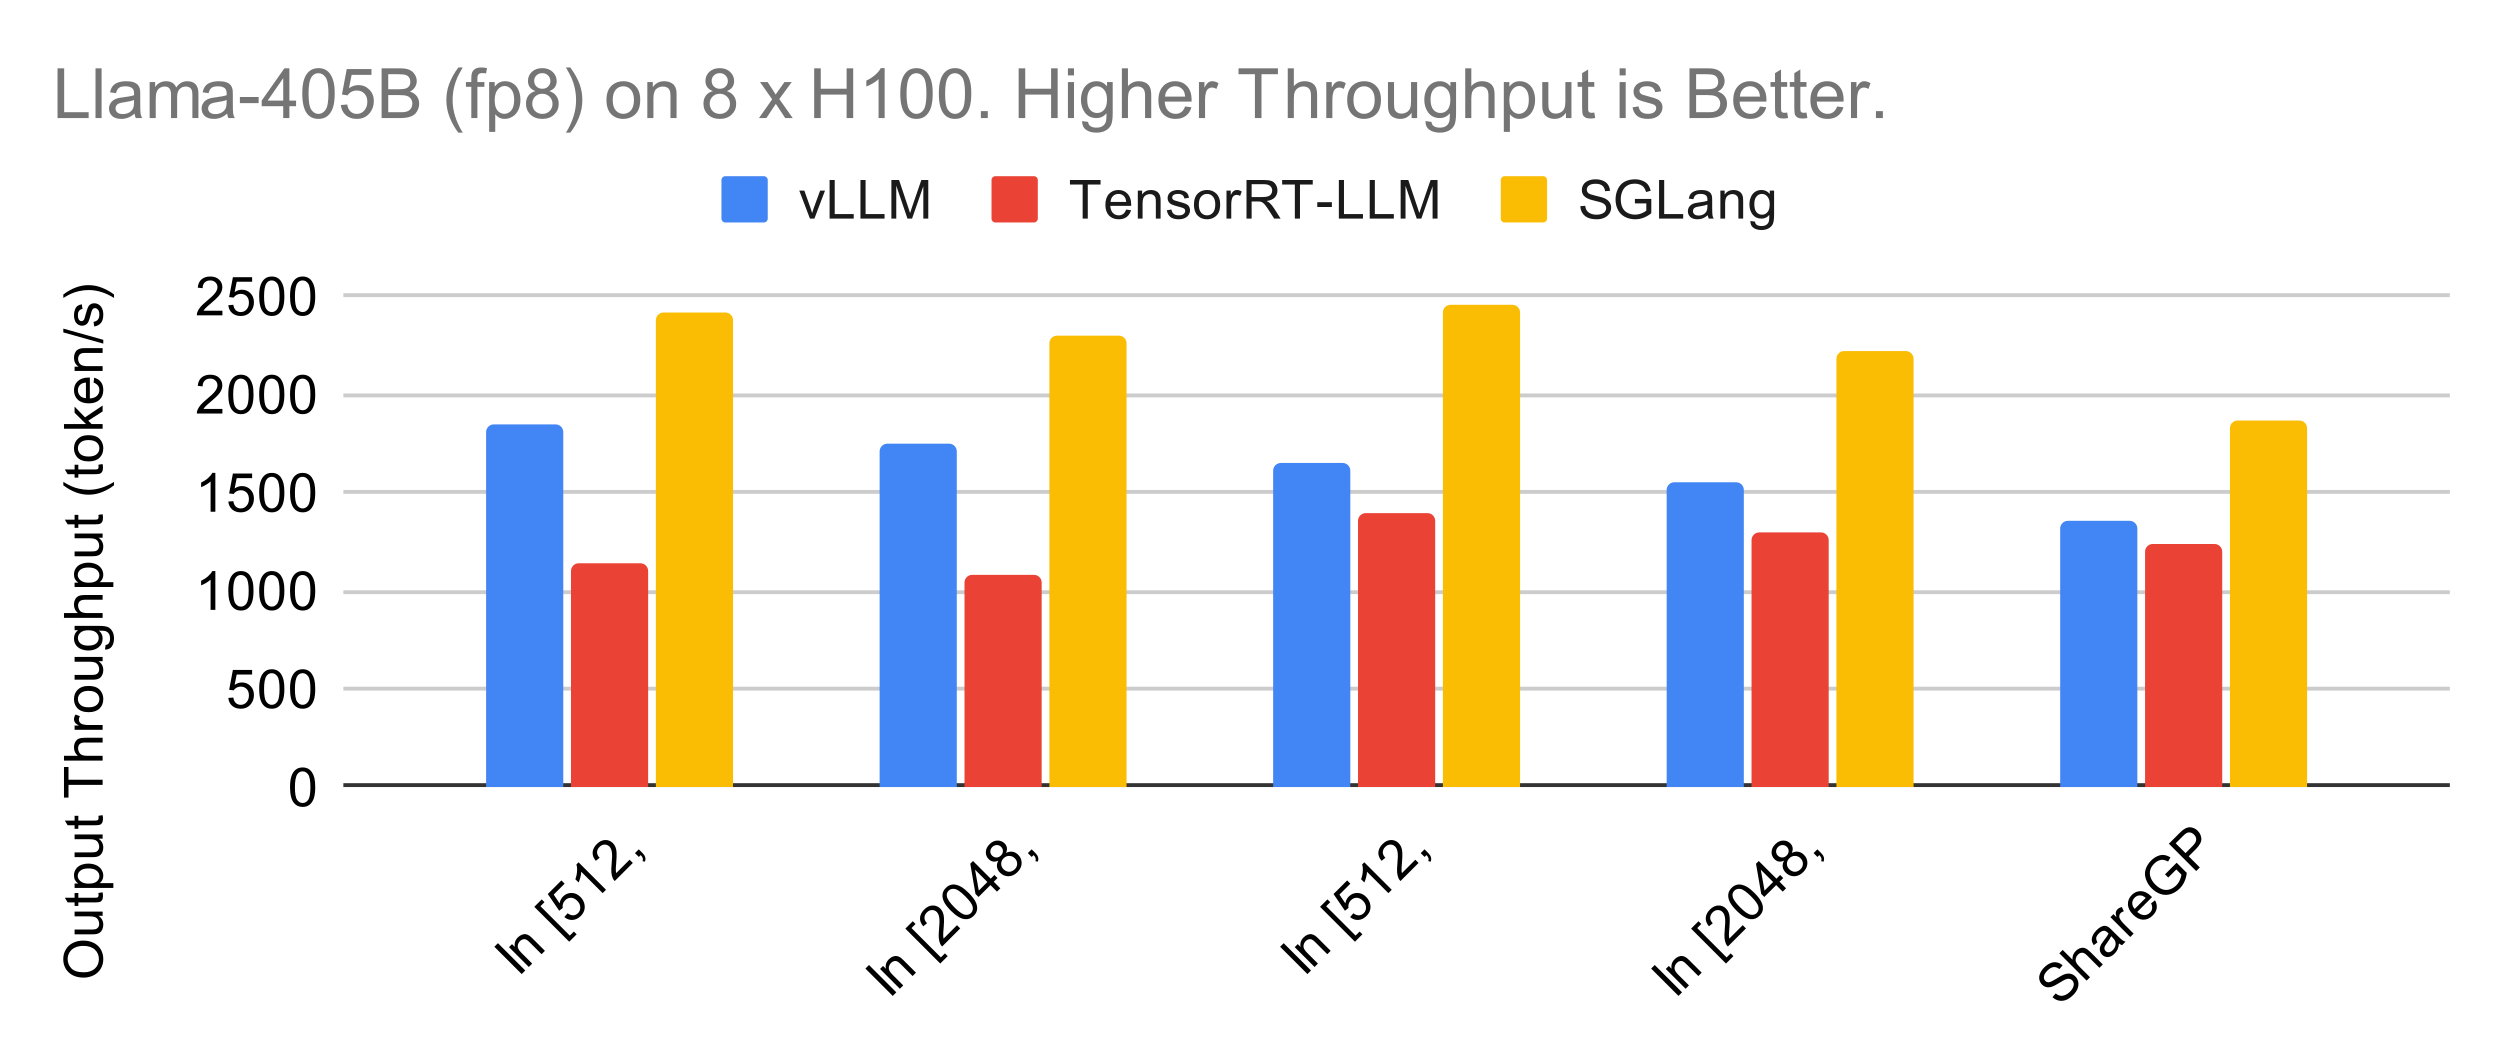 <svg version="1.1" viewBox="0.0 0.0 648.0 272.0" fill="none" stroke="none" stroke-linecap="square" stroke-miterlimit="10" width="648" height="272" xmlns:xlink="http://www.w3.org/1999/xlink" xmlns="http://www.w3.org/2000/svg"><path fill="#ffffff" d="M0 0L648.0 0L648.0 272.0L0 272.0L0 0Z" fill-rule="nonzero"/><path stroke="#333333" stroke-width="1.0" stroke-linecap="butt" d="M89.5 203.5L634.5 203.5" fill-rule="nonzero"/><path stroke="#cccccc" stroke-width="1.0" stroke-linecap="butt" d="M89.5 178.5L634.5 178.5" fill-rule="nonzero"/><path stroke="#cccccc" stroke-width="1.0" stroke-linecap="butt" d="M89.5 153.5L634.5 153.5" fill-rule="nonzero"/><path stroke="#cccccc" stroke-width="1.0" stroke-linecap="butt" d="M89.5 127.5L634.5 127.5" fill-rule="nonzero"/><path stroke="#cccccc" stroke-width="1.0" stroke-linecap="butt" d="M89.5 102.5L634.5 102.5" fill-rule="nonzero"/><path stroke="#cccccc" stroke-width="1.0" stroke-linecap="butt" d="M89.5 76.5L634.5 76.5" fill-rule="nonzero"/><clipPath id="id_0"><path d="M89.6 76.733L634.4 76.733L634.4 203.983L89.6 203.983L89.6 76.733Z" clip-rule="nonzero"/></clipPath><path stroke="#000000" stroke-width="2.0" stroke-linecap="butt" stroke-opacity="0.0" clip-path="url(#id_0)" d="M146.0 204.0L126.0 204.0L126.0 112.0C126.0 110.895 126.895 110.0 128.0 110.0L144.0 110.0C145.105 110.0 146.0 110.895 146.0 112.0Z" fill-rule="nonzero"/><path fill="#4285f4" clip-path="url(#id_0)" d="M146.0 204.0L126.0 204.0L126.0 112.0C126.0 110.895 126.895 110.0 128.0 110.0L144.0 110.0C145.105 110.0 146.0 110.895 146.0 112.0Z" fill-rule="nonzero"/><path stroke="#000000" stroke-width="2.0" stroke-linecap="butt" stroke-opacity="0.0" clip-path="url(#id_0)" d="M248.0 204.0L228.0 204.0L228.0 117.0C228.0 115.895 228.895 115.0 230.0 115.0L246.0 115.0C247.105 115.0 248.0 115.895 248.0 117.0Z" fill-rule="nonzero"/><path fill="#4285f4" clip-path="url(#id_0)" d="M248.0 204.0L228.0 204.0L228.0 117.0C228.0 115.895 228.895 115.0 230.0 115.0L246.0 115.0C247.105 115.0 248.0 115.895 248.0 117.0Z" fill-rule="nonzero"/><path stroke="#000000" stroke-width="2.0" stroke-linecap="butt" stroke-opacity="0.0" clip-path="url(#id_0)" d="M350.0 204.0L330.0 204.0L330.0 122.0C330.0 120.895 330.895 120.0 332.0 120.0L348.0 120.0C349.105 120.0 350.0 120.895 350.0 122.0Z" fill-rule="nonzero"/><path fill="#4285f4" clip-path="url(#id_0)" d="M350.0 204.0L330.0 204.0L330.0 122.0C330.0 120.895 330.895 120.0 332.0 120.0L348.0 120.0C349.105 120.0 350.0 120.895 350.0 122.0Z" fill-rule="nonzero"/><path stroke="#000000" stroke-width="2.0" stroke-linecap="butt" stroke-opacity="0.0" clip-path="url(#id_0)" d="M452.0 204.0L432.0 204.0L432.0 127.0C432.0 125.895 432.895 125.0 434.0 125.0L450.0 125.0C451.105 125.0 452.0 125.895 452.0 127.0Z" fill-rule="nonzero"/><path fill="#4285f4" clip-path="url(#id_0)" d="M452.0 204.0L432.0 204.0L432.0 127.0C432.0 125.895 432.895 125.0 434.0 125.0L450.0 125.0C451.105 125.0 452.0 125.895 452.0 127.0Z" fill-rule="nonzero"/><path stroke="#000000" stroke-width="2.0" stroke-linecap="butt" stroke-opacity="0.0" clip-path="url(#id_0)" d="M554.0 204.0L534.0 204.0L534.0 137.0C534.0 135.895 534.895 135.0 536.0 135.0L552.0 135.0C553.105 135.0 554.0 135.895 554.0 137.0Z" fill-rule="nonzero"/><path fill="#4285f4" clip-path="url(#id_0)" d="M554.0 204.0L534.0 204.0L534.0 137.0C534.0 135.895 534.895 135.0 536.0 135.0L552.0 135.0C553.105 135.0 554.0 135.895 554.0 137.0Z" fill-rule="nonzero"/><path stroke="#000000" stroke-width="2.0" stroke-linecap="butt" stroke-opacity="0.0" clip-path="url(#id_0)" d="M168.0 204.0L148.0 204.0L148.0 148.0C148.0 146.895 148.895 146.0 150.0 146.0L166.0 146.0C167.105 146.0 168.0 146.895 168.0 148.0Z" fill-rule="nonzero"/><path fill="#ea4335" clip-path="url(#id_0)" d="M168.0 204.0L148.0 204.0L148.0 148.0C148.0 146.895 148.895 146.0 150.0 146.0L166.0 146.0C167.105 146.0 168.0 146.895 168.0 148.0Z" fill-rule="nonzero"/><path stroke="#000000" stroke-width="2.0" stroke-linecap="butt" stroke-opacity="0.0" clip-path="url(#id_0)" d="M270.0 204.0L250.0 204.0L250.0 151.0C250.0 149.895 250.895 149.0 252.0 149.0L268.0 149.0C269.105 149.0 270.0 149.895 270.0 151.0Z" fill-rule="nonzero"/><path fill="#ea4335" clip-path="url(#id_0)" d="M270.0 204.0L250.0 204.0L250.0 151.0C250.0 149.895 250.895 149.0 252.0 149.0L268.0 149.0C269.105 149.0 270.0 149.895 270.0 151.0Z" fill-rule="nonzero"/><path stroke="#000000" stroke-width="2.0" stroke-linecap="butt" stroke-opacity="0.0" clip-path="url(#id_0)" d="M372.0 204.0L352.0 204.0L352.0 135.0C352.0 133.895 352.895 133.0 354.0 133.0L370.0 133.0C371.105 133.0 372.0 133.895 372.0 135.0Z" fill-rule="nonzero"/><path fill="#ea4335" clip-path="url(#id_0)" d="M372.0 204.0L352.0 204.0L352.0 135.0C352.0 133.895 352.895 133.0 354.0 133.0L370.0 133.0C371.105 133.0 372.0 133.895 372.0 135.0Z" fill-rule="nonzero"/><path stroke="#000000" stroke-width="2.0" stroke-linecap="butt" stroke-opacity="0.0" clip-path="url(#id_0)" d="M474.0 204.0L454.0 204.0L454.0 140.0C454.0 138.895 454.895 138.0 456.0 138.0L472.0 138.0C473.105 138.0 474.0 138.895 474.0 140.0Z" fill-rule="nonzero"/><path fill="#ea4335" clip-path="url(#id_0)" d="M474.0 204.0L454.0 204.0L454.0 140.0C454.0 138.895 454.895 138.0 456.0 138.0L472.0 138.0C473.105 138.0 474.0 138.895 474.0 140.0Z" fill-rule="nonzero"/><path stroke="#000000" stroke-width="2.0" stroke-linecap="butt" stroke-opacity="0.0" clip-path="url(#id_0)" d="M576.0 204.0L556.0 204.0L556.0 143.0C556.0 141.895 556.895 141.0 558.0 141.0L574.0 141.0C575.105 141.0 576.0 141.895 576.0 143.0Z" fill-rule="nonzero"/><path fill="#ea4335" clip-path="url(#id_0)" d="M576.0 204.0L556.0 204.0L556.0 143.0C556.0 141.895 556.895 141.0 558.0 141.0L574.0 141.0C575.105 141.0 576.0 141.895 576.0 143.0Z" fill-rule="nonzero"/><path stroke="#000000" stroke-width="2.0" stroke-linecap="butt" stroke-opacity="0.0" clip-path="url(#id_0)" d="M190.0 204.0L170.0 204.0L170.0 83.0C170.0 81.895 170.895 81.0 172.0 81.0L188.0 81.0C189.105 81.0 190.0 81.895 190.0 83.0Z" fill-rule="nonzero"/><path fill="#fbbc04" clip-path="url(#id_0)" d="M190.0 204.0L170.0 204.0L170.0 83.0C170.0 81.895 170.895 81.0 172.0 81.0L188.0 81.0C189.105 81.0 190.0 81.895 190.0 83.0Z" fill-rule="nonzero"/><path stroke="#000000" stroke-width="2.0" stroke-linecap="butt" stroke-opacity="0.0" clip-path="url(#id_0)" d="M292.0 204.0L272.0 204.0L272.0 89.0C272.0 87.895 272.895 87.0 274.0 87.0L290.0 87.0C291.105 87.0 292.0 87.895 292.0 89.0Z" fill-rule="nonzero"/><path fill="#fbbc04" clip-path="url(#id_0)" d="M292.0 204.0L272.0 204.0L272.0 89.0C272.0 87.895 272.895 87.0 274.0 87.0L290.0 87.0C291.105 87.0 292.0 87.895 292.0 89.0Z" fill-rule="nonzero"/><path stroke="#000000" stroke-width="2.0" stroke-linecap="butt" stroke-opacity="0.0" clip-path="url(#id_0)" d="M394.0 204.0L374.0 204.0L374.0 81.0C374.0 79.895 374.895 79.0 376.0 79.0L392.0 79.0C393.105 79.0 394.0 79.895 394.0 81.0Z" fill-rule="nonzero"/><path fill="#fbbc04" clip-path="url(#id_0)" d="M394.0 204.0L374.0 204.0L374.0 81.0C374.0 79.895 374.895 79.0 376.0 79.0L392.0 79.0C393.105 79.0 394.0 79.895 394.0 81.0Z" fill-rule="nonzero"/><path stroke="#000000" stroke-width="2.0" stroke-linecap="butt" stroke-opacity="0.0" clip-path="url(#id_0)" d="M496.0 204.0L476.0 204.0L476.0 93.0C476.0 91.895 476.895 91.0 478.0 91.0L494.0 91.0C495.105 91.0 496.0 91.895 496.0 93.0Z" fill-rule="nonzero"/><path fill="#fbbc04" clip-path="url(#id_0)" d="M496.0 204.0L476.0 204.0L476.0 93.0C476.0 91.895 476.895 91.0 478.0 91.0L494.0 91.0C495.105 91.0 496.0 91.895 496.0 93.0Z" fill-rule="nonzero"/><path stroke="#000000" stroke-width="2.0" stroke-linecap="butt" stroke-opacity="0.0" clip-path="url(#id_0)" d="M598.0 204.0L578.0 204.0L578.0 111.0C578.0 109.895 578.895 109.0 580.0 109.0L596.0 109.0C597.105 109.0 598.0 109.895 598.0 111.0Z" fill-rule="nonzero"/><path fill="#fbbc04" clip-path="url(#id_0)" d="M598.0 204.0L578.0 204.0L578.0 111.0C578.0 109.895 578.895 109.0 580.0 109.0L596.0 109.0C597.105 109.0 598.0 109.895 598.0 111.0Z" fill-rule="nonzero"/><path fill="#000000" d="M21.725 253.395Q19.225 253.395 17.819 252.051Q16.397 250.707 16.397 248.598Q16.397 247.207 17.069 246.098Q17.725 244.973 18.912 244.395Q20.1 243.801 21.6 243.801Q23.131 243.801 24.334 244.426Q25.537 245.035 26.162 246.16Q26.772 247.285 26.772 248.598Q26.772 250.02 26.084 251.129Q25.397 252.239 24.225 252.817Q23.037 253.395 21.725 253.395ZM21.741 252.02Q23.553 252.02 24.6 251.051Q25.631 250.067 25.631 248.598Q25.631 247.114 24.584 246.145Q23.537 245.176 21.6 245.176Q20.366 245.176 19.459 245.598Q18.553 246.004 18.053 246.801Q17.537 247.598 17.537 248.582Q17.537 249.989 18.506 251.004Q19.475 252.02 21.741 252.02ZM26.6 237.379L25.537 237.379Q26.772 238.239 26.772 239.692Q26.772 240.332 26.522 240.895Q26.272 241.442 25.897 241.723Q25.522 241.989 24.991 242.098Q24.631 242.176 23.834 242.176L19.334 242.176L19.334 240.942L23.366 240.942Q24.334 240.942 24.662 240.864Q25.147 240.754 25.428 240.379Q25.709 240.004 25.709 239.442Q25.709 238.895 25.428 238.41Q25.131 237.926 24.647 237.723Q24.162 237.52 23.225 237.52L19.334 237.52L19.334 236.285L26.6 236.285L26.6 237.379ZM25.506 231.457L26.584 231.285Q26.694 231.801 26.694 232.207Q26.694 232.879 26.491 233.254Q26.272 233.614 25.928 233.77Q25.584 233.91 24.475 233.91L20.303 233.91L20.303 234.817L19.334 234.817L19.334 233.91L17.537 233.91L16.803 232.692L19.334 232.692L19.334 231.457L20.303 231.457L20.303 232.692L24.537 232.692Q25.069 232.692 25.225 232.629Q25.366 232.567 25.459 232.426Q25.553 232.27 25.553 232.004Q25.553 231.785 25.506 231.457ZM29.381 230.145L19.334 230.145L19.334 229.02L20.287 229.02Q19.725 228.629 19.459 228.129Q19.178 227.629 19.178 226.91Q19.178 225.989 19.662 225.285Q20.131 224.567 21.006 224.207Q21.881 223.848 22.912 223.848Q24.022 223.848 24.928 224.254Q25.819 224.645 26.303 225.41Q26.772 226.16 26.772 227.004Q26.772 227.614 26.506 228.114Q26.241 228.598 25.85 228.91L29.381 228.91L29.381 230.145ZM23.006 229.035Q24.412 229.035 25.084 228.473Q25.756 227.895 25.756 227.082Q25.756 226.27 25.069 225.692Q24.366 225.098 22.912 225.098Q21.522 225.098 20.834 225.676Q20.147 226.239 20.147 227.035Q20.147 227.817 20.881 228.426Q21.616 229.035 23.006 229.035ZM26.6 217.379L25.537 217.379Q26.772 218.239 26.772 219.692Q26.772 220.332 26.522 220.895Q26.272 221.442 25.897 221.723Q25.522 221.989 24.991 222.098Q24.631 222.176 23.834 222.176L19.334 222.176L19.334 220.942L23.366 220.942Q24.334 220.942 24.662 220.864Q25.147 220.754 25.428 220.379Q25.709 220.004 25.709 219.442Q25.709 218.895 25.428 218.41Q25.131 217.926 24.647 217.723Q24.162 217.52 23.225 217.52L19.334 217.52L19.334 216.285L26.6 216.285L26.6 217.379ZM25.506 211.457L26.584 211.285Q26.694 211.801 26.694 212.207Q26.694 212.879 26.491 213.254Q26.272 213.614 25.928 213.77Q25.584 213.91 24.475 213.91L20.303 213.91L20.303 214.817L19.334 214.817L19.334 213.91L17.537 213.91L16.803 212.692L19.334 212.692L19.334 211.457L20.303 211.457L20.303 212.692L24.537 212.692Q25.069 212.692 25.225 212.629Q25.366 212.567 25.459 212.426Q25.553 212.27 25.553 212.004Q25.553 211.785 25.506 211.457ZM26.6 203.442L17.756 203.442L17.756 206.739L16.584 206.739L16.584 198.801L17.756 198.801L17.756 202.114L26.6 202.114L26.6 203.442ZM26.6 197.145L16.584 197.145L16.584 195.91L20.178 195.91Q19.178 195.051 19.178 193.739Q19.178 192.926 19.506 192.332Q19.819 191.739 20.381 191.489Q20.928 191.223 22.006 191.223L26.6 191.223L26.6 192.457L22.006 192.457Q21.069 192.457 20.662 192.864Q20.241 193.254 20.241 193.989Q20.241 194.535 20.522 195.02Q20.803 195.504 21.287 195.707Q21.772 195.91 22.631 195.91L26.6 195.91L26.6 197.145ZM26.6 189.16L19.334 189.16L19.334 188.051L20.444 188.051Q19.662 187.629 19.428 187.27Q19.178 186.91 19.178 186.473Q19.178 185.848 19.569 185.207L20.709 185.629Q20.444 186.082 20.444 186.535Q20.444 186.942 20.694 187.27Q20.928 187.582 21.366 187.723Q22.022 187.926 22.803 187.926L26.6 187.926L26.6 189.16ZM22.975 184.598Q20.959 184.598 19.975 183.473Q19.178 182.551 19.178 181.192Q19.178 179.707 20.162 178.754Q21.131 177.801 22.866 177.801Q24.272 177.801 25.084 178.223Q25.881 178.645 26.334 179.457Q26.772 180.254 26.772 181.192Q26.772 182.723 25.787 183.66Q24.803 184.598 22.975 184.598ZM22.975 183.332Q24.366 183.332 25.069 182.723Q25.756 182.114 25.756 181.192Q25.756 180.285 25.053 179.676Q24.35 179.067 22.928 179.067Q21.584 179.067 20.897 179.676Q20.194 180.285 20.194 181.192Q20.194 182.114 20.881 182.723Q21.569 183.332 22.975 183.332ZM26.6 171.379L25.537 171.379Q26.772 172.239 26.772 173.692Q26.772 174.332 26.522 174.895Q26.272 175.442 25.897 175.723Q25.522 175.989 24.991 176.098Q24.631 176.176 23.834 176.176L19.334 176.176L19.334 174.942L23.366 174.942Q24.334 174.942 24.662 174.864Q25.147 174.754 25.428 174.379Q25.709 174.004 25.709 173.442Q25.709 172.895 25.428 172.41Q25.131 171.926 24.647 171.723Q24.162 171.52 23.225 171.52L19.334 171.52L19.334 170.285L26.6 170.285L26.6 171.379ZM27.209 168.364L27.381 167.176Q27.928 167.098 28.194 166.754Q28.522 166.301 28.522 165.504Q28.522 164.645 28.178 164.192Q27.85 163.723 27.225 163.551Q26.85 163.457 25.647 163.473Q26.6 164.27 26.6 165.473Q26.6 166.973 25.522 167.801Q24.444 168.614 22.928 168.614Q21.897 168.614 21.022 168.239Q20.131 167.864 19.662 167.16Q19.178 166.442 19.178 165.473Q19.178 164.192 20.209 163.348L19.334 163.348L19.334 162.223L25.616 162.223Q27.319 162.223 28.022 162.567Q28.725 162.91 29.131 163.66Q29.553 164.41 29.553 165.504Q29.553 166.801 28.959 167.598Q28.381 168.395 27.209 168.364ZM22.834 167.348Q24.272 167.348 24.928 166.785Q25.584 166.223 25.584 165.364Q25.584 164.52 24.928 163.942Q24.272 163.364 22.881 163.364Q21.553 163.364 20.881 163.957Q20.194 164.551 20.194 165.379Q20.194 166.207 20.866 166.785Q21.522 167.348 22.834 167.348ZM26.6 160.145L16.584 160.145L16.584 158.91L20.178 158.91Q19.178 158.051 19.178 156.739Q19.178 155.926 19.506 155.332Q19.819 154.739 20.381 154.489Q20.928 154.223 22.006 154.223L26.6 154.223L26.6 155.457L22.006 155.457Q21.069 155.457 20.662 155.864Q20.241 156.254 20.241 156.989Q20.241 157.535 20.522 158.02Q20.803 158.504 21.287 158.707Q21.772 158.91 22.631 158.91L26.6 158.91L26.6 160.145ZM29.381 152.145L19.334 152.145L19.334 151.02L20.287 151.02Q19.725 150.629 19.459 150.129Q19.178 149.629 19.178 148.91Q19.178 147.989 19.662 147.285Q20.131 146.567 21.006 146.207Q21.881 145.848 22.912 145.848Q24.022 145.848 24.928 146.254Q25.819 146.645 26.303 147.41Q26.772 148.16 26.772 149.004Q26.772 149.614 26.506 150.114Q26.241 150.598 25.85 150.91L29.381 150.91L29.381 152.145ZM23.006 151.035Q24.412 151.035 25.084 150.473Q25.756 149.895 25.756 149.082Q25.756 148.27 25.069 147.692Q24.366 147.098 22.912 147.098Q21.522 147.098 20.834 147.676Q20.147 148.239 20.147 149.035Q20.147 149.817 20.881 150.426Q21.616 151.035 23.006 151.035ZM26.6 139.379L25.537 139.379Q26.772 140.239 26.772 141.692Q26.772 142.332 26.522 142.895Q26.272 143.442 25.897 143.723Q25.522 143.989 24.991 144.098Q24.631 144.176 23.834 144.176L19.334 144.176L19.334 142.942L23.366 142.942Q24.334 142.942 24.662 142.864Q25.147 142.754 25.428 142.379Q25.709 142.004 25.709 141.442Q25.709 140.895 25.428 140.41Q25.131 139.926 24.647 139.723Q24.162 139.52 23.225 139.52L19.334 139.52L19.334 138.285L26.6 138.285L26.6 139.379ZM25.506 133.457L26.584 133.285Q26.694 133.801 26.694 134.207Q26.694 134.879 26.491 135.254Q26.272 135.614 25.928 135.77Q25.584 135.91 24.475 135.91L20.303 135.91L20.303 136.817L19.334 136.817L19.334 135.91L17.537 135.91L16.803 134.692L19.334 134.692L19.334 133.457L20.303 133.457L20.303 134.692L24.537 134.692Q25.069 134.692 25.225 134.629Q25.366 134.567 25.459 134.426Q25.553 134.27 25.553 134.004Q25.553 133.785 25.506 133.457ZM29.553 125.785Q28.256 126.817 26.537 127.52Q24.819 128.223 22.975 128.223Q21.35 128.223 19.85 127.692Q18.116 127.082 16.412 125.785L16.412 124.91Q17.834 125.739 18.444 126.004Q19.381 126.426 20.412 126.66Q21.678 126.957 22.975 126.957Q26.272 126.957 29.553 124.91L29.553 125.785ZM25.506 120.457L26.584 120.285Q26.694 120.801 26.694 121.207Q26.694 121.879 26.491 122.254Q26.272 122.614 25.928 122.77Q25.584 122.91 24.475 122.91L20.303 122.91L20.303 123.817L19.334 123.817L19.334 122.91L17.537 122.91L16.803 121.692L19.334 121.692L19.334 120.457L20.303 120.457L20.303 121.692L24.537 121.692Q25.069 121.692 25.225 121.629Q25.366 121.567 25.459 121.426Q25.553 121.27 25.553 121.004Q25.553 120.785 25.506 120.457ZM22.975 119.598Q20.959 119.598 19.975 118.473Q19.178 117.551 19.178 116.192Q19.178 114.707 20.162 113.754Q21.131 112.801 22.866 112.801Q24.272 112.801 25.084 113.223Q25.881 113.645 26.334 114.457Q26.772 115.254 26.772 116.192Q26.772 117.723 25.787 118.66Q24.803 119.598 22.975 119.598ZM22.975 118.332Q24.366 118.332 25.069 117.723Q25.756 117.114 25.756 116.192Q25.756 115.285 25.053 114.676Q24.35 114.067 22.928 114.067Q21.584 114.067 20.897 114.676Q20.194 115.285 20.194 116.192Q20.194 117.114 20.881 117.723Q21.569 118.332 22.975 118.332ZM26.6 111.129L16.584 111.129L16.584 109.91L22.287 109.91L19.334 106.989L19.334 105.395L22.037 108.176L26.6 105.114L26.6 106.645L22.881 109.035L23.725 109.91L26.6 109.91L26.6 111.129ZM24.256 99.176L24.412 97.895Q25.537 98.207 26.162 99.02Q26.772 99.832 26.772 101.098Q26.772 102.692 25.787 103.629Q24.803 104.551 23.037 104.551Q21.194 104.551 20.194 103.614Q19.178 102.66 19.178 101.16Q19.178 99.707 20.178 98.785Q21.162 97.864 22.959 97.864Q23.069 97.864 23.287 97.864L23.287 103.285Q24.475 103.207 25.116 102.614Q25.756 102.004 25.756 101.082Q25.756 100.41 25.397 99.942Q25.037 99.457 24.256 99.176ZM22.272 103.207L22.272 99.16Q21.35 99.239 20.897 99.629Q20.194 100.207 20.194 101.145Q20.194 102.004 20.756 102.582Q21.319 103.145 22.272 103.207ZM26.6 96.145L19.334 96.145L19.334 95.035L20.366 95.035Q19.178 94.239 19.178 92.723Q19.178 92.067 19.412 91.52Q19.647 90.973 20.037 90.707Q20.412 90.426 20.944 90.317Q21.287 90.239 22.131 90.239L26.6 90.239L26.6 91.473L22.178 91.473Q21.428 91.473 21.069 91.614Q20.694 91.754 20.475 92.129Q20.241 92.489 20.241 92.989Q20.241 93.77 20.741 94.348Q21.241 94.91 22.631 94.91L26.6 94.91L26.6 96.145ZM26.772 89.067L16.412 86.16L16.412 85.176L26.772 88.082L26.772 89.067ZM24.428 84.629L24.241 83.426Q24.975 83.317 25.366 82.848Q25.756 82.379 25.756 81.535Q25.756 80.692 25.412 80.285Q25.069 79.864 24.6 79.864Q24.178 79.864 23.944 80.239Q23.772 80.489 23.522 81.489Q23.178 82.848 22.928 83.379Q22.678 83.895 22.241 84.16Q21.803 84.426 21.272 84.426Q20.787 84.426 20.381 84.207Q19.959 83.989 19.678 83.598Q19.475 83.317 19.334 82.832Q19.178 82.332 19.178 81.754Q19.178 80.91 19.428 80.27Q19.662 79.614 20.084 79.301Q20.506 78.989 21.209 78.879L21.381 80.082Q20.819 80.16 20.506 80.567Q20.194 80.957 20.194 81.676Q20.194 82.52 20.475 82.879Q20.741 83.239 21.131 83.239Q21.366 83.239 21.553 83.098Q21.756 82.942 21.881 82.614Q21.944 82.442 22.194 81.535Q22.553 80.223 22.772 79.707Q22.991 79.192 23.412 78.91Q23.834 78.614 24.459 78.614Q25.084 78.614 25.631 78.973Q26.162 79.317 26.475 80.004Q26.772 80.676 26.772 81.535Q26.772 82.942 26.178 83.692Q25.584 84.426 24.428 84.629ZM29.553 76.332L29.553 77.223Q26.272 75.176 22.975 75.176Q21.694 75.176 20.428 75.473Q19.397 75.707 18.459 76.114Q17.85 76.379 16.412 77.223L16.412 76.332Q18.116 75.051 19.85 74.442Q21.35 73.91 22.975 73.91Q24.819 73.91 26.537 74.629Q28.256 75.332 29.553 76.332Z" fill-rule="nonzero"/><path fill="#000000" d="M75.178 204.046Q75.178 202.265 75.537 201.186Q75.912 200.093 76.631 199.515Q77.35 198.921 78.444 198.921Q79.256 198.921 79.866 199.249Q80.475 199.577 80.866 200.186Q81.272 200.796 81.491 201.671Q81.709 202.546 81.709 204.046Q81.709 205.811 81.35 206.89Q80.991 207.968 80.272 208.561Q79.553 209.155 78.444 209.155Q77.006 209.155 76.178 208.108Q75.178 206.858 75.178 204.046ZM76.444 204.046Q76.444 206.515 77.022 207.327Q77.6 208.14 78.444 208.14Q79.303 208.14 79.881 207.327Q80.459 206.499 80.459 204.046Q80.459 201.561 79.881 200.749Q79.303 199.936 78.428 199.936Q77.584 199.936 77.084 200.655Q76.444 201.577 76.444 204.046Z" fill-rule="nonzero"/><path fill="#000000" d="M59.178 180.908L60.475 180.799Q60.616 181.736 61.131 182.221Q61.663 182.69 62.397 182.69Q63.288 182.69 63.897 182.018Q64.522 181.346 64.522 180.252Q64.522 179.19 63.928 178.58Q63.334 177.971 62.381 177.971Q61.788 177.971 61.303 178.252Q60.834 178.518 60.553 178.94L59.397 178.799L60.366 173.643L65.35 173.643L65.35 174.83L61.35 174.83L60.819 177.518Q61.725 176.893 62.709 176.893Q64.022 176.893 64.912 177.799Q65.819 178.705 65.819 180.143Q65.819 181.502 65.037 182.486Q64.069 183.705 62.397 183.705Q61.038 183.705 60.163 182.94Q59.303 182.174 59.178 180.908ZM67.178 178.596Q67.178 176.815 67.537 175.736Q67.912 174.643 68.631 174.065Q69.35 173.471 70.444 173.471Q71.256 173.471 71.866 173.799Q72.475 174.127 72.866 174.736Q73.272 175.346 73.491 176.221Q73.709 177.096 73.709 178.596Q73.709 180.361 73.35 181.44Q72.991 182.518 72.272 183.111Q71.553 183.705 70.444 183.705Q69.006 183.705 68.178 182.658Q67.178 181.408 67.178 178.596ZM68.444 178.596Q68.444 181.065 69.022 181.877Q69.6 182.69 70.444 182.69Q71.303 182.69 71.881 181.877Q72.459 181.049 72.459 178.596Q72.459 176.111 71.881 175.299Q71.303 174.486 70.428 174.486Q69.584 174.486 69.084 175.205Q68.444 176.127 68.444 178.596ZM75.178 178.596Q75.178 176.815 75.537 175.736Q75.912 174.643 76.631 174.065Q77.35 173.471 78.444 173.471Q79.256 173.471 79.866 173.799Q80.475 174.127 80.866 174.736Q81.272 175.346 81.491 176.221Q81.709 177.096 81.709 178.596Q81.709 180.361 81.35 181.44Q80.991 182.518 80.272 183.111Q79.553 183.705 78.444 183.705Q77.006 183.705 76.178 182.658Q75.178 181.408 75.178 178.596ZM76.444 178.596Q76.444 181.065 77.022 181.877Q77.6 182.69 78.444 182.69Q79.303 182.69 79.881 181.877Q80.459 181.049 80.459 178.596Q80.459 176.111 79.881 175.299Q79.303 174.486 78.428 174.486Q77.584 174.486 77.084 175.205Q76.444 176.127 76.444 178.596Z" fill-rule="nonzero"/><path fill="#000000" d="M55.819 158.083L54.584 158.083L54.584 150.24Q54.147 150.661 53.413 151.099Q52.694 151.521 52.131 151.724L52.131 150.536Q53.163 150.052 53.928 149.365Q54.709 148.677 55.022 148.021L55.819 148.021L55.819 158.083ZM59.178 153.146Q59.178 151.365 59.538 150.286Q59.913 149.193 60.631 148.615Q61.35 148.021 62.444 148.021Q63.256 148.021 63.866 148.349Q64.475 148.677 64.866 149.286Q65.272 149.896 65.491 150.771Q65.709 151.646 65.709 153.146Q65.709 154.911 65.35 155.99Q64.991 157.068 64.272 157.661Q63.553 158.255 62.444 158.255Q61.006 158.255 60.178 157.208Q59.178 155.958 59.178 153.146ZM60.444 153.146Q60.444 155.615 61.022 156.427Q61.6 157.24 62.444 157.24Q63.303 157.24 63.881 156.427Q64.459 155.599 64.459 153.146Q64.459 150.661 63.881 149.849Q63.303 149.036 62.428 149.036Q61.584 149.036 61.084 149.755Q60.444 150.677 60.444 153.146ZM67.178 153.146Q67.178 151.365 67.537 150.286Q67.912 149.193 68.631 148.615Q69.35 148.021 70.444 148.021Q71.256 148.021 71.866 148.349Q72.475 148.677 72.866 149.286Q73.272 149.896 73.491 150.771Q73.709 151.646 73.709 153.146Q73.709 154.911 73.35 155.99Q72.991 157.068 72.272 157.661Q71.553 158.255 70.444 158.255Q69.006 158.255 68.178 157.208Q67.178 155.958 67.178 153.146ZM68.444 153.146Q68.444 155.615 69.022 156.427Q69.6 157.24 70.444 157.24Q71.303 157.24 71.881 156.427Q72.459 155.599 72.459 153.146Q72.459 150.661 71.881 149.849Q71.303 149.036 70.428 149.036Q69.584 149.036 69.084 149.755Q68.444 150.677 68.444 153.146ZM75.178 153.146Q75.178 151.365 75.537 150.286Q75.912 149.193 76.631 148.615Q77.35 148.021 78.444 148.021Q79.256 148.021 79.866 148.349Q80.475 148.677 80.866 149.286Q81.272 149.896 81.491 150.771Q81.709 151.646 81.709 153.146Q81.709 154.911 81.35 155.99Q80.991 157.068 80.272 157.661Q79.553 158.255 78.444 158.255Q77.006 158.255 76.178 157.208Q75.178 155.958 75.178 153.146ZM76.444 153.146Q76.444 155.615 77.022 156.427Q77.6 157.24 78.444 157.24Q79.303 157.24 79.881 156.427Q80.459 155.599 80.459 153.146Q80.459 150.661 79.881 149.849Q79.303 149.036 78.428 149.036Q77.584 149.036 77.084 149.755Q76.444 150.677 76.444 153.146Z" fill-rule="nonzero"/><path fill="#000000" d="M55.819 132.633L54.584 132.633L54.584 124.79Q54.147 125.211 53.413 125.649Q52.694 126.071 52.131 126.274L52.131 125.086Q53.163 124.602 53.928 123.915Q54.709 123.227 55.022 122.571L55.819 122.571L55.819 132.633ZM59.178 130.008L60.475 129.899Q60.616 130.836 61.131 131.321Q61.663 131.79 62.397 131.79Q63.288 131.79 63.897 131.118Q64.522 130.446 64.522 129.352Q64.522 128.29 63.928 127.68Q63.334 127.071 62.381 127.071Q61.788 127.071 61.303 127.352Q60.834 127.618 60.553 128.04L59.397 127.899L60.366 122.743L65.35 122.743L65.35 123.93L61.35 123.93L60.819 126.618Q61.725 125.993 62.709 125.993Q64.022 125.993 64.912 126.899Q65.819 127.805 65.819 129.243Q65.819 130.602 65.037 131.586Q64.069 132.805 62.397 132.805Q61.038 132.805 60.163 132.04Q59.303 131.274 59.178 130.008ZM67.178 127.696Q67.178 125.915 67.537 124.836Q67.912 123.743 68.631 123.165Q69.35 122.571 70.444 122.571Q71.256 122.571 71.866 122.899Q72.475 123.227 72.866 123.836Q73.272 124.446 73.491 125.321Q73.709 126.196 73.709 127.696Q73.709 129.461 73.35 130.54Q72.991 131.618 72.272 132.211Q71.553 132.805 70.444 132.805Q69.006 132.805 68.178 131.758Q67.178 130.508 67.178 127.696ZM68.444 127.696Q68.444 130.165 69.022 130.977Q69.6 131.79 70.444 131.79Q71.303 131.79 71.881 130.977Q72.459 130.149 72.459 127.696Q72.459 125.211 71.881 124.399Q71.303 123.586 70.428 123.586Q69.584 123.586 69.084 124.305Q68.444 125.227 68.444 127.696ZM75.178 127.696Q75.178 125.915 75.537 124.836Q75.912 123.743 76.631 123.165Q77.35 122.571 78.444 122.571Q79.256 122.571 79.866 122.899Q80.475 123.227 80.866 123.836Q81.272 124.446 81.491 125.321Q81.709 126.196 81.709 127.696Q81.709 129.461 81.35 130.54Q80.991 131.618 80.272 132.211Q79.553 132.805 78.444 132.805Q77.006 132.805 76.178 131.758Q75.178 130.508 75.178 127.696ZM76.444 127.696Q76.444 130.165 77.022 130.977Q77.6 131.79 78.444 131.79Q79.303 131.79 79.881 130.977Q80.459 130.149 80.459 127.696Q80.459 125.211 79.881 124.399Q79.303 123.586 78.428 123.586Q77.584 123.586 77.084 124.305Q76.444 125.227 76.444 127.696Z" fill-rule="nonzero"/><path fill="#000000" d="M57.647 105.996L57.647 107.183L51.022 107.183Q51.006 106.746 51.163 106.324Q51.428 105.652 51.975 104.996Q52.538 104.34 53.584 103.48Q55.225 102.136 55.788 101.355Q56.366 100.574 56.366 99.871Q56.366 99.136 55.834 98.636Q55.319 98.136 54.491 98.136Q53.6 98.136 53.053 98.668Q52.522 99.199 52.522 100.152L51.256 100.011Q51.381 98.605 52.225 97.871Q53.084 97.121 54.506 97.121Q55.959 97.121 56.788 97.918Q57.631 98.715 57.631 99.902Q57.631 100.511 57.381 101.09Q57.147 101.668 56.569 102.308Q56.006 102.949 54.678 104.074Q53.569 104.996 53.256 105.34Q52.944 105.668 52.741 105.996L57.647 105.996ZM59.178 102.246Q59.178 100.465 59.538 99.386Q59.913 98.293 60.631 97.715Q61.35 97.121 62.444 97.121Q63.256 97.121 63.866 97.449Q64.475 97.777 64.866 98.386Q65.272 98.996 65.491 99.871Q65.709 100.746 65.709 102.246Q65.709 104.011 65.35 105.09Q64.991 106.168 64.272 106.761Q63.553 107.355 62.444 107.355Q61.006 107.355 60.178 106.308Q59.178 105.058 59.178 102.246ZM60.444 102.246Q60.444 104.715 61.022 105.527Q61.6 106.34 62.444 106.34Q63.303 106.34 63.881 105.527Q64.459 104.699 64.459 102.246Q64.459 99.761 63.881 98.949Q63.303 98.136 62.428 98.136Q61.584 98.136 61.084 98.855Q60.444 99.777 60.444 102.246ZM67.178 102.246Q67.178 100.465 67.537 99.386Q67.912 98.293 68.631 97.715Q69.35 97.121 70.444 97.121Q71.256 97.121 71.866 97.449Q72.475 97.777 72.866 98.386Q73.272 98.996 73.491 99.871Q73.709 100.746 73.709 102.246Q73.709 104.011 73.35 105.09Q72.991 106.168 72.272 106.761Q71.553 107.355 70.444 107.355Q69.006 107.355 68.178 106.308Q67.178 105.058 67.178 102.246ZM68.444 102.246Q68.444 104.715 69.022 105.527Q69.6 106.34 70.444 106.34Q71.303 106.34 71.881 105.527Q72.459 104.699 72.459 102.246Q72.459 99.761 71.881 98.949Q71.303 98.136 70.428 98.136Q69.584 98.136 69.084 98.855Q68.444 99.777 68.444 102.246ZM75.178 102.246Q75.178 100.465 75.537 99.386Q75.912 98.293 76.631 97.715Q77.35 97.121 78.444 97.121Q79.256 97.121 79.866 97.449Q80.475 97.777 80.866 98.386Q81.272 98.996 81.491 99.871Q81.709 100.746 81.709 102.246Q81.709 104.011 81.35 105.09Q80.991 106.168 80.272 106.761Q79.553 107.355 78.444 107.355Q77.006 107.355 76.178 106.308Q75.178 105.058 75.178 102.246ZM76.444 102.246Q76.444 104.715 77.022 105.527Q77.6 106.34 78.444 106.34Q79.303 106.34 79.881 105.527Q80.459 104.699 80.459 102.246Q80.459 99.761 79.881 98.949Q79.303 98.136 78.428 98.136Q77.584 98.136 77.084 98.855Q76.444 99.777 76.444 102.246Z" fill-rule="nonzero"/><path fill="#000000" d="M57.647 80.546L57.647 81.733L51.022 81.733Q51.006 81.296 51.163 80.874Q51.428 80.202 51.975 79.546Q52.538 78.89 53.584 78.03Q55.225 76.686 55.788 75.905Q56.366 75.124 56.366 74.421Q56.366 73.686 55.834 73.186Q55.319 72.686 54.491 72.686Q53.6 72.686 53.053 73.218Q52.522 73.749 52.522 74.702L51.256 74.561Q51.381 73.155 52.225 72.421Q53.084 71.671 54.506 71.671Q55.959 71.671 56.788 72.468Q57.631 73.265 57.631 74.452Q57.631 75.061 57.381 75.64Q57.147 76.218 56.569 76.858Q56.006 77.499 54.678 78.624Q53.569 79.546 53.256 79.89Q52.944 80.218 52.741 80.546L57.647 80.546ZM59.178 79.108L60.475 78.999Q60.616 79.936 61.131 80.421Q61.663 80.89 62.397 80.89Q63.288 80.89 63.897 80.218Q64.522 79.546 64.522 78.452Q64.522 77.39 63.928 76.78Q63.334 76.171 62.381 76.171Q61.788 76.171 61.303 76.452Q60.834 76.718 60.553 77.14L59.397 76.999L60.366 71.843L65.35 71.843L65.35 73.03L61.35 73.03L60.819 75.718Q61.725 75.093 62.709 75.093Q64.022 75.093 64.912 75.999Q65.819 76.905 65.819 78.343Q65.819 79.702 65.037 80.686Q64.069 81.905 62.397 81.905Q61.038 81.905 60.163 81.14Q59.303 80.374 59.178 79.108ZM67.178 76.796Q67.178 75.015 67.537 73.936Q67.912 72.843 68.631 72.265Q69.35 71.671 70.444 71.671Q71.256 71.671 71.866 71.999Q72.475 72.327 72.866 72.936Q73.272 73.546 73.491 74.421Q73.709 75.296 73.709 76.796Q73.709 78.561 73.35 79.64Q72.991 80.718 72.272 81.311Q71.553 81.905 70.444 81.905Q69.006 81.905 68.178 80.858Q67.178 79.608 67.178 76.796ZM68.444 76.796Q68.444 79.265 69.022 80.077Q69.6 80.89 70.444 80.89Q71.303 80.89 71.881 80.077Q72.459 79.249 72.459 76.796Q72.459 74.311 71.881 73.499Q71.303 72.686 70.428 72.686Q69.584 72.686 69.084 73.405Q68.444 74.327 68.444 76.796ZM75.178 76.796Q75.178 75.015 75.537 73.936Q75.912 72.843 76.631 72.265Q77.35 71.671 78.444 71.671Q79.256 71.671 79.866 71.999Q80.475 72.327 80.866 72.936Q81.272 73.546 81.491 74.421Q81.709 75.296 81.709 76.796Q81.709 78.561 81.35 79.64Q80.991 80.718 80.272 81.311Q79.553 81.905 78.444 81.905Q77.006 81.905 76.178 80.858Q75.178 79.608 75.178 76.796ZM76.444 76.796Q76.444 79.265 77.022 80.077Q77.6 80.89 78.444 80.89Q79.303 80.89 79.881 80.077Q80.459 79.249 80.459 76.796Q80.459 74.311 79.881 73.499Q79.303 72.686 78.428 72.686Q77.584 72.686 77.084 73.405Q76.444 74.327 76.444 76.796Z" fill-rule="nonzero"/><path fill="#000000" d="M135.223 252.482L128.141 245.4L129.069 244.471L136.151 251.554L135.223 252.482ZM137.068 250.637L131.93 245.499L132.715 244.715L133.444 245.444Q133.168 244.041 134.24 242.969Q134.704 242.505 135.256 242.284Q135.808 242.063 136.272 242.151Q136.737 242.218 137.19 242.516Q137.488 242.704 138.084 243.3L141.244 246.46L140.371 247.333L137.245 244.206Q136.714 243.676 136.361 243.521Q135.996 243.356 135.576 243.466Q135.157 243.554 134.803 243.908Q134.251 244.46 134.195 245.223Q134.151 245.974 135.134 246.957L137.941 249.764L137.068 250.637ZM147.542 244.096L138.493 235.047L140.416 233.125L141.134 233.843L140.084 234.892L147.697 242.505L148.746 241.455L149.464 242.173L147.542 244.096ZM146.282 237.71L147.122 236.715Q147.885 237.279 148.592 237.257Q149.299 237.213 149.818 236.693Q150.448 236.064 150.404 235.158Q150.37 234.241 149.597 233.467Q148.846 232.716 147.995 232.705Q147.144 232.694 146.47 233.368Q146.05 233.788 145.907 234.329Q145.763 234.848 145.863 235.345L144.946 236.064L141.985 231.732L145.509 228.208L146.349 229.048L143.52 231.876L145.045 234.152Q145.244 233.069 145.94 232.373Q146.868 231.445 148.139 231.456Q149.42 231.456 150.437 232.473Q151.398 233.434 151.542 234.682Q151.718 236.229 150.536 237.411Q149.575 238.373 148.415 238.45Q147.266 238.516 146.282 237.71ZM157.077 230.628L156.204 231.5L150.658 225.954Q150.647 226.562 150.437 227.39Q150.227 228.197 149.973 228.738L149.133 227.899Q149.52 226.827 149.575 225.799Q149.641 224.761 149.398 224.076L149.962 223.512L157.077 230.628ZM163.187 222.838L164.026 223.678L159.342 228.363Q159.021 228.064 158.834 227.656Q158.546 226.993 158.469 226.142Q158.403 225.28 158.535 223.932Q158.745 221.822 158.591 220.872Q158.447 219.911 157.95 219.413Q157.43 218.894 156.701 218.916Q155.983 218.927 155.398 219.513Q154.768 220.143 154.757 220.905Q154.757 221.656 155.431 222.33L154.436 223.126Q153.53 222.043 153.608 220.927Q153.685 219.789 154.69 218.784Q155.718 217.756 156.867 217.734Q158.027 217.701 158.867 218.541Q159.298 218.971 159.53 219.557Q159.773 220.132 159.817 220.993Q159.872 221.844 159.729 223.579Q159.596 225.015 159.618 225.479Q159.629 225.932 159.718 226.308L163.187 222.838ZM165.584 222.12L164.59 221.126L165.573 220.143L166.568 221.137Q167.109 221.678 167.242 222.209Q167.396 222.739 167.164 223.347L166.546 223.214Q166.7 222.816 166.601 222.452Q166.501 222.087 166.07 221.634L165.584 222.12Z" fill-rule="nonzero"/><path fill="#000000" d="M231.398 258.139L224.316 251.056L225.244 250.128L232.326 257.21L231.398 258.139ZM233.243 256.293L228.105 251.156L228.89 250.371L229.619 251.101Q229.343 249.697 230.414 248.626Q230.879 248.162 231.431 247.941Q231.983 247.72 232.447 247.808Q232.911 247.874 233.364 248.173Q233.663 248.361 234.259 248.957L237.419 252.117L236.546 252.99L233.42 249.863Q232.889 249.333 232.536 249.178Q232.171 249.012 231.751 249.123Q231.332 249.211 230.978 249.565Q230.426 250.117 230.37 250.88Q230.326 251.631 231.309 252.614L234.116 255.421L233.243 256.293ZM243.717 249.753L234.668 240.704L236.591 238.781L237.309 239.5L236.259 240.549L243.872 248.162L244.921 247.112L245.639 247.83L243.717 249.753ZM248.048 239.809L248.888 240.649L244.203 245.333Q243.883 245.035 243.695 244.626Q243.408 243.963 243.33 243.112Q243.264 242.251 243.397 240.903Q243.606 238.793 243.452 237.842Q243.308 236.881 242.811 236.384Q242.292 235.865 241.562 235.887Q240.844 235.898 240.259 236.483Q239.629 237.113 239.618 237.875Q239.618 238.627 240.292 239.301L239.298 240.096Q238.392 239.013 238.469 237.898Q238.546 236.76 239.552 235.754Q240.579 234.727 241.728 234.705Q242.888 234.671 243.728 235.511Q244.159 235.942 244.391 236.528Q244.634 237.102 244.678 237.964Q244.733 238.815 244.59 240.549Q244.457 241.986 244.479 242.45Q244.49 242.903 244.579 243.278L248.048 239.809ZM246.479 236.075Q245.22 234.815 244.711 233.799Q244.203 232.76 244.303 231.843Q244.391 230.915 245.164 230.142Q245.739 229.567 246.402 229.368Q247.065 229.169 247.772 229.324Q248.49 229.468 249.263 229.932Q250.037 230.396 251.097 231.456Q252.346 232.705 252.854 233.721Q253.362 234.738 253.274 235.666Q253.186 236.594 252.401 237.378Q251.385 238.395 250.059 238.24Q248.468 238.063 246.479 236.075ZM247.374 235.18Q249.12 236.925 250.103 237.091Q251.086 237.257 251.683 236.66Q252.291 236.052 252.125 235.069Q251.948 234.075 250.213 232.34Q248.457 230.583 247.473 230.418Q246.49 230.252 245.871 230.871Q245.275 231.467 245.429 232.329Q245.628 233.434 247.374 235.18ZM258.423 231.114L256.721 229.412L253.639 232.495L252.843 231.699L251.495 223.877L252.202 223.17L256.787 227.755L257.749 226.794L258.544 227.589L257.583 228.55L259.284 230.252L258.423 231.114ZM255.926 228.617L252.733 225.424L253.705 230.838L255.926 228.617ZM258.776 223.07Q258.036 223.413 257.406 223.314Q256.787 223.203 256.268 222.684Q255.495 221.91 255.528 220.839Q255.561 219.745 256.478 218.828Q257.406 217.9 258.511 217.878Q259.627 217.844 260.4 218.618Q260.886 219.104 260.986 219.734Q261.096 220.352 260.765 221.082Q261.627 220.64 262.444 220.772Q263.262 220.905 263.925 221.568Q264.831 222.474 264.809 223.733Q264.786 224.993 263.737 226.042Q262.687 227.092 261.417 227.125Q260.146 227.136 259.218 226.208Q258.533 225.523 258.423 224.706Q258.301 223.877 258.776 223.07ZM257.141 221.767Q257.638 222.264 258.279 222.264Q258.92 222.264 259.439 221.745Q259.947 221.236 259.958 220.607Q259.958 219.966 259.494 219.502Q259.019 219.027 258.367 219.038Q257.704 219.038 257.207 219.535Q256.71 220.032 256.699 220.684Q256.688 221.314 257.141 221.767ZM260.124 225.324Q260.5 225.7 261.03 225.877Q261.549 226.042 262.08 225.888Q262.621 225.722 263.03 225.313Q263.649 224.695 263.649 223.899Q263.66 223.093 263.041 222.474Q262.411 221.844 261.582 221.855Q260.754 221.844 260.124 222.474Q259.505 223.093 259.505 223.91Q259.516 224.717 260.124 225.324ZM267.416 222.12L266.422 221.126L267.405 220.143L268.399 221.137Q268.941 221.678 269.073 222.209Q269.228 222.739 268.996 223.347L268.377 223.214Q268.532 222.816 268.433 222.452Q268.333 222.087 267.902 221.634L267.416 222.12Z" fill-rule="nonzero"/><path fill="#000000" d="M338.886 252.482L331.804 245.4L332.732 244.471L339.815 251.554L338.886 252.482ZM340.732 250.637L335.594 245.499L336.378 244.715L337.108 245.444Q336.831 244.041 337.903 242.969Q338.367 242.505 338.92 242.284Q339.472 242.063 339.936 242.151Q340.4 242.218 340.853 242.516Q341.151 242.704 341.748 243.3L344.908 246.46L344.035 247.333L340.908 244.206Q340.378 243.676 340.024 243.521Q339.66 243.356 339.24 243.466Q338.82 243.554 338.467 243.908Q337.914 244.46 337.859 245.223Q337.815 245.974 338.798 246.957L341.604 249.764L340.732 250.637ZM351.206 244.096L342.157 235.047L344.079 233.125L344.797 233.843L343.748 234.892L351.36 242.505L352.41 241.455L353.128 242.173L351.206 244.096ZM349.946 237.71L350.786 236.715Q351.548 237.279 352.255 237.257Q352.962 237.213 353.482 236.693Q354.111 236.064 354.067 235.158Q354.034 234.241 353.261 233.467Q352.509 232.716 351.659 232.705Q350.808 232.694 350.134 233.368Q349.714 233.788 349.57 234.329Q349.427 234.848 349.526 235.345L348.609 236.064L345.648 231.732L349.173 228.208L350.012 229.048L347.184 231.876L348.709 234.152Q348.907 233.069 349.604 232.373Q350.532 231.445 351.802 231.456Q353.084 231.456 354.1 232.473Q355.062 233.434 355.205 234.682Q355.382 236.229 354.2 237.411Q353.238 238.373 352.078 238.45Q350.929 238.516 349.946 237.71ZM360.74 230.628L359.868 231.5L354.321 225.954Q354.31 226.562 354.1 227.39Q353.89 228.197 353.636 228.738L352.797 227.899Q353.183 226.827 353.238 225.799Q353.305 224.761 353.062 224.076L353.625 223.512L360.74 230.628ZM366.85 222.838L367.69 223.678L363.005 228.363Q362.685 228.064 362.497 227.656Q362.21 226.993 362.133 226.142Q362.066 225.28 362.199 223.932Q362.409 221.822 362.254 220.872Q362.11 219.911 361.613 219.413Q361.094 218.894 360.365 218.916Q359.647 218.927 359.061 219.513Q358.431 220.143 358.42 220.905Q358.42 221.656 359.094 222.33L358.1 223.126Q357.194 222.043 357.271 220.927Q357.349 219.789 358.354 218.784Q359.382 217.756 360.531 217.734Q361.691 217.701 362.53 218.541Q362.961 218.971 363.193 219.557Q363.436 220.132 363.481 220.993Q363.536 221.844 363.392 223.579Q363.26 225.015 363.282 225.479Q363.293 225.932 363.381 226.308L366.85 222.838ZM369.248 222.12L368.253 221.126L369.237 220.143L370.231 221.137Q370.773 221.678 370.905 222.209Q371.06 222.739 370.828 223.347L370.209 223.214Q370.364 222.816 370.264 222.452Q370.165 222.087 369.734 221.634L369.248 222.12Z" fill-rule="nonzero"/><path fill="#000000" d="M435.061 258.139L427.979 251.056L428.907 250.128L435.989 257.21L435.061 258.139ZM436.906 256.293L431.769 251.156L432.553 250.371L433.283 251.101Q433.006 249.697 434.078 248.626Q434.542 248.162 435.094 247.941Q435.647 247.72 436.111 247.808Q436.575 247.874 437.028 248.173Q437.326 248.361 437.923 248.957L441.083 252.117L440.21 252.99L437.083 249.863Q436.553 249.333 436.199 249.178Q435.835 249.012 435.415 249.123Q434.995 249.211 434.642 249.565Q434.089 250.117 434.034 250.88Q433.99 251.631 434.973 252.614L437.779 255.421L436.906 256.293ZM447.38 249.753L438.332 240.704L440.254 238.781L440.972 239.5L439.923 240.549L447.535 248.162L448.585 247.112L449.303 247.83L447.38 249.753ZM451.712 239.809L452.551 240.649L447.867 245.333Q447.546 245.035 447.358 244.626Q447.071 243.963 446.994 243.113Q446.928 242.251 447.06 240.903Q447.27 238.793 447.115 237.842Q446.972 236.881 446.474 236.384Q445.955 235.865 445.226 235.887Q444.508 235.898 443.922 236.483Q443.293 237.113 443.281 237.875Q443.281 238.627 443.955 239.301L442.961 240.096Q442.055 239.013 442.132 237.898Q442.21 236.76 443.215 235.754Q444.243 234.727 445.392 234.705Q446.552 234.671 447.392 235.511Q447.822 235.942 448.054 236.528Q448.298 237.102 448.342 237.964Q448.397 238.815 448.253 240.549Q448.121 241.986 448.143 242.45Q448.154 242.903 448.242 243.278L451.712 239.809ZM450.143 236.075Q448.883 234.815 448.375 233.799Q447.867 232.76 447.966 231.843Q448.054 230.915 448.828 230.142Q449.402 229.567 450.065 229.368Q450.728 229.169 451.435 229.324Q452.153 229.468 452.927 229.932Q453.7 230.396 454.761 231.456Q456.009 232.705 456.518 233.721Q457.026 234.738 456.937 235.666Q456.849 236.594 456.065 237.378Q455.048 238.395 453.722 238.24Q452.131 238.063 450.143 236.075ZM451.038 235.18Q452.783 236.925 453.767 237.091Q454.75 237.257 455.346 236.66Q455.954 236.052 455.788 235.069Q455.612 234.075 453.877 232.34Q452.12 230.583 451.137 230.418Q450.154 230.252 449.535 230.871Q448.938 231.467 449.093 232.329Q449.292 233.434 451.038 235.18ZM462.086 231.114L460.385 229.412L457.302 232.495L456.507 231.699L455.159 223.877L455.866 223.17L460.451 227.755L461.412 226.794L462.208 227.589L461.246 228.551L462.948 230.252L462.086 231.114ZM459.589 228.617L456.396 225.424L457.368 230.838L459.589 228.617ZM462.44 223.07Q461.699 223.413 461.07 223.314Q460.451 223.203 459.932 222.684Q459.158 221.91 459.191 220.839Q459.225 219.745 460.142 218.828Q461.07 217.9 462.174 217.878Q463.29 217.844 464.064 218.618Q464.55 219.104 464.649 219.734Q464.76 220.352 464.428 221.082Q465.29 220.64 466.108 220.772Q466.925 220.905 467.588 221.568Q468.494 222.474 468.472 223.733Q468.45 224.993 467.4 226.042Q466.351 227.092 465.08 227.125Q463.81 227.136 462.882 226.208Q462.197 225.523 462.086 224.706Q461.965 223.877 462.44 223.07ZM460.804 221.767Q461.302 222.264 461.942 222.264Q462.583 222.264 463.103 221.745Q463.611 221.236 463.622 220.607Q463.622 219.966 463.158 219.502Q462.683 219.027 462.031 219.038Q461.368 219.038 460.871 219.535Q460.374 220.032 460.363 220.684Q460.351 221.314 460.804 221.767ZM463.788 225.324Q464.163 225.7 464.694 225.877Q465.213 226.042 465.743 225.888Q466.285 225.722 466.693 225.313Q467.312 224.695 467.312 223.899Q467.323 223.093 466.704 222.474Q466.075 221.844 465.246 221.855Q464.417 221.844 463.788 222.474Q463.169 223.093 463.169 223.91Q463.18 224.717 463.788 225.324ZM471.08 222.12L470.085 221.126L471.069 220.143L472.063 221.137Q472.604 221.678 472.737 222.209Q472.892 222.739 472.66 223.347L472.041 223.214Q472.195 222.816 472.096 222.452Q471.997 222.087 471.566 221.634L471.08 222.12Z" fill-rule="nonzero"/><path fill="#000000" d="M532.01 258.47L532.816 257.509Q533.413 257.973 533.987 258.083Q534.562 258.194 535.247 257.929Q535.943 257.652 536.551 257.045Q537.081 256.514 537.335 255.951Q537.589 255.365 537.512 254.89Q537.434 254.415 537.103 254.084Q536.772 253.752 536.33 253.708Q535.888 253.642 535.269 253.907Q534.871 254.084 533.656 254.835Q532.452 255.575 531.855 255.752Q531.082 255.995 530.441 255.862Q529.8 255.708 529.303 255.211Q528.772 254.68 528.607 253.918Q528.441 253.133 528.795 252.316Q529.137 251.487 529.855 250.769Q530.64 249.985 531.49 249.642Q532.352 249.289 533.17 249.465Q533.976 249.631 534.628 250.217L533.788 251.189Q533.059 250.592 532.297 250.67Q531.524 250.736 530.706 251.554Q529.855 252.404 529.789 253.111Q529.712 253.807 530.154 254.249Q530.529 254.625 531.059 254.603Q531.568 254.581 532.971 253.708Q534.374 252.813 534.982 252.581Q535.888 252.25 536.628 252.393Q537.357 252.526 537.932 253.1Q538.495 253.664 538.672 254.504Q538.849 255.321 538.517 256.205Q538.186 257.089 537.434 257.84Q536.473 258.801 535.545 259.177Q534.606 259.542 533.667 259.354Q532.739 259.155 532.01 258.47ZM540.86 254.172L533.777 247.09L534.65 246.217L537.191 248.758Q537.092 247.444 538.02 246.515Q538.595 245.941 539.246 245.753Q539.887 245.554 540.462 245.775Q541.036 245.974 541.799 246.736L545.047 249.985L544.174 250.857L540.926 247.609Q540.263 246.946 539.688 246.946Q539.114 246.924 538.595 247.444Q538.208 247.83 538.064 248.372Q537.921 248.913 538.12 249.399Q538.318 249.885 538.926 250.493L541.732 253.299L540.86 254.172ZM549.234 244.538Q549.168 245.422 548.892 246.051Q548.616 246.659 548.096 247.178Q547.257 248.018 546.384 248.073Q545.511 248.106 544.859 247.455Q544.484 247.079 544.34 246.604Q544.207 246.118 544.296 245.654Q544.395 245.179 544.638 244.737Q544.826 244.416 545.279 243.831Q546.218 242.648 546.538 241.974Q546.362 241.798 546.318 241.754Q545.776 241.212 545.323 241.245Q544.693 241.278 544.03 241.941Q543.423 242.549 543.346 243.068Q543.268 243.565 543.666 244.25L542.705 244.991Q542.263 244.328 542.197 243.731Q542.141 243.124 542.462 242.45Q542.782 241.754 543.445 241.091Q544.097 240.439 544.66 240.185Q545.224 239.93 545.644 239.975Q546.074 240.008 546.516 240.295Q546.782 240.472 547.356 241.046L548.516 242.206Q549.732 243.422 550.107 243.687Q550.483 243.952 550.947 244.085L550.041 244.991Q549.632 244.847 549.234 244.538ZM547.224 242.659Q546.936 243.322 546.13 244.416Q545.677 245.024 545.544 245.355Q545.412 245.665 545.478 245.974Q545.544 246.283 545.765 246.504Q546.119 246.858 546.616 246.825Q547.113 246.792 547.621 246.283Q548.13 245.775 548.295 245.167Q548.461 244.56 548.262 243.985Q548.118 243.554 547.544 242.98L547.224 242.659ZM552.162 242.869L547.025 237.732L547.809 236.947L548.594 237.732Q548.339 236.881 548.428 236.461Q548.505 236.03 548.814 235.721Q549.256 235.279 549.986 235.102L550.494 236.207Q549.986 236.34 549.665 236.66Q549.378 236.947 549.323 237.356Q549.268 237.743 549.477 238.152Q549.798 238.759 550.35 239.312L553.035 241.997L552.162 242.869ZM557.565 234.152L558.581 233.357Q559.156 234.373 559.023 235.39Q558.88 236.395 557.985 237.29Q556.858 238.417 555.499 238.384Q554.151 238.339 552.902 237.091Q551.599 235.787 551.555 234.417Q551.51 233.025 552.571 231.964Q553.599 230.937 554.957 230.992Q556.305 231.036 557.576 232.307Q557.653 232.384 557.808 232.539L553.974 236.373Q554.869 237.157 555.742 237.19Q556.626 237.213 557.278 236.561Q557.753 236.086 557.83 235.5Q557.918 234.903 557.565 234.152ZM553.311 235.599L556.173 232.738Q555.466 232.141 554.869 232.097Q553.963 232.009 553.3 232.672Q552.693 233.279 552.682 234.086Q552.682 234.881 553.311 235.599ZM562.006 227.457L561.178 226.628L564.183 223.623L566.813 226.252Q566.669 227.501 566.205 228.517Q565.752 229.523 564.979 230.296Q563.94 231.335 562.636 231.755Q561.332 232.152 560.062 231.744Q558.78 231.324 557.731 230.274Q556.703 229.247 556.239 227.921Q555.764 226.584 556.14 225.346Q556.526 224.098 557.587 223.037Q558.349 222.275 559.222 221.91Q560.095 221.524 560.891 221.612Q561.686 221.7 562.581 222.242L561.973 223.313Q561.266 222.938 560.714 222.872Q560.172 222.794 559.543 223.048Q558.924 223.291 558.383 223.833Q557.742 224.474 557.466 225.148Q557.2 225.81 557.234 226.418Q557.256 227.015 557.488 227.556Q557.874 228.495 558.637 229.258Q559.587 230.208 560.548 230.528Q561.509 230.826 562.437 230.517Q563.376 230.197 564.084 229.49Q564.691 228.882 565.034 228.075Q565.387 227.258 565.42 226.694L564.095 225.369L562.006 227.457ZM569.254 225.777L562.172 218.695L564.846 216.021Q565.553 215.314 565.995 215.005Q566.603 214.574 567.199 214.464Q567.796 214.353 568.448 214.585Q569.1 214.795 569.63 215.325Q570.536 216.231 570.591 217.436Q570.635 218.629 569.133 220.131L567.31 221.955L570.193 224.838L569.254 225.777ZM566.481 221.126L568.315 219.292Q569.221 218.386 569.254 217.668Q569.298 216.938 568.691 216.331Q568.238 215.878 567.707 215.789Q567.166 215.69 566.691 215.966Q566.393 216.132 565.752 216.773L563.94 218.585L566.481 221.126Z" fill-rule="nonzero"/><path fill="#4285f4" d="M187.0 46.667C187.0 46.114 187.448 45.667 188.0 45.667L198.0 45.667C198.552 45.667 199.0 46.114 199.0 46.667L199.0 56.667C199.0 57.219 198.552 57.667 198.0 57.667L188.0 57.667C187.448 57.667 187.0 57.219 187.0 56.667Z" fill-rule="nonzero"/><path fill="#1a1a1a" d="M209.938 56.667L207.172 49.401L208.484 49.401L210.031 53.76Q210.281 54.464 210.5 55.214Q210.672 54.635 210.953 53.839L212.578 49.401L213.844 49.401L211.094 56.667L209.938 56.667ZM215.031 56.667L215.031 46.651L216.359 46.651L216.359 55.479L221.281 55.479L221.281 56.667L215.031 56.667ZM223.031 56.667L223.031 46.651L224.359 46.651L224.359 55.479L229.281 55.479L229.281 56.667L223.031 56.667ZM231.047 56.667L231.047 46.651L233.031 46.651L235.406 53.745Q235.734 54.729 235.891 55.229Q236.062 54.682 236.422 53.62L238.812 46.651L240.609 46.651L240.609 56.667L239.328 56.667L239.328 48.276L236.406 56.667L235.219 56.667L232.312 48.135L232.312 56.667L231.047 56.667Z" fill-rule="nonzero"/><path fill="#ea4335" d="M257.0 46.667C257.0 46.114 257.448 45.667 258.0 45.667L268.0 45.667C268.552 45.667 269.0 46.114 269.0 46.667L269.0 56.667C269.0 57.219 268.552 57.667 268.0 57.667L258.0 57.667C257.448 57.667 257.0 57.219 257.0 56.667Z" fill-rule="nonzero"/><path fill="#1a1a1a" d="M280.625 56.667L280.625 47.823L277.328 47.823L277.328 46.651L285.266 46.651L285.266 47.823L281.953 47.823L281.953 56.667L280.625 56.667ZM291.891 54.323L293.172 54.479Q292.859 55.604 292.047 56.229Q291.234 56.839 289.969 56.839Q288.375 56.839 287.438 55.854Q286.516 54.87 286.516 53.104Q286.516 51.26 287.453 50.26Q288.406 49.245 289.906 49.245Q291.359 49.245 292.281 50.245Q293.203 51.229 293.203 53.026Q293.203 53.135 293.203 53.354L287.781 53.354Q287.859 54.542 288.453 55.182Q289.062 55.823 289.984 55.823Q290.656 55.823 291.125 55.464Q291.609 55.104 291.891 54.323ZM287.859 52.339L291.906 52.339Q291.828 51.417 291.438 50.964Q290.859 50.26 289.922 50.26Q289.062 50.26 288.484 50.823Q287.922 51.385 287.859 52.339ZM294.922 56.667L294.922 49.401L296.031 49.401L296.031 50.432Q296.828 49.245 298.344 49.245Q299.0 49.245 299.547 49.479Q300.094 49.714 300.359 50.104Q300.641 50.479 300.75 51.01Q300.828 51.354 300.828 52.198L300.828 56.667L299.594 56.667L299.594 52.245Q299.594 51.495 299.453 51.135Q299.312 50.76 298.938 50.542Q298.578 50.307 298.078 50.307Q297.297 50.307 296.719 50.807Q296.156 51.307 296.156 52.698L296.156 56.667L294.922 56.667ZM302.438 54.495L303.641 54.307Q303.75 55.042 304.219 55.432Q304.688 55.823 305.531 55.823Q306.375 55.823 306.781 55.479Q307.203 55.135 307.203 54.667Q307.203 54.245 306.828 54.01Q306.578 53.839 305.578 53.589Q304.219 53.245 303.688 52.995Q303.172 52.745 302.906 52.307Q302.641 51.87 302.641 51.339Q302.641 50.854 302.859 50.448Q303.078 50.026 303.469 49.745Q303.75 49.542 304.234 49.401Q304.734 49.245 305.312 49.245Q306.156 49.245 306.797 49.495Q307.453 49.729 307.766 50.151Q308.078 50.573 308.188 51.276L306.984 51.448Q306.906 50.885 306.5 50.573Q306.109 50.26 305.391 50.26Q304.547 50.26 304.188 50.542Q303.828 50.807 303.828 51.198Q303.828 51.432 303.969 51.62Q304.125 51.823 304.453 51.948Q304.625 52.01 305.531 52.26Q306.844 52.62 307.359 52.839Q307.875 53.057 308.156 53.479Q308.453 53.901 308.453 54.526Q308.453 55.151 308.094 55.698Q307.75 56.229 307.062 56.542Q306.391 56.839 305.531 56.839Q304.125 56.839 303.375 56.245Q302.641 55.651 302.438 54.495ZM309.469 53.042Q309.469 51.026 310.594 50.042Q311.516 49.245 312.875 49.245Q314.359 49.245 315.312 50.229Q316.266 51.198 316.266 52.932Q316.266 54.339 315.844 55.151Q315.422 55.948 314.609 56.401Q313.812 56.839 312.875 56.839Q311.344 56.839 310.406 55.854Q309.469 54.87 309.469 53.042ZM310.734 53.042Q310.734 54.432 311.344 55.135Q311.953 55.823 312.875 55.823Q313.781 55.823 314.391 55.12Q315.0 54.417 315.0 52.995Q315.0 51.651 314.391 50.964Q313.781 50.26 312.875 50.26Q311.953 50.26 311.344 50.948Q310.734 51.635 310.734 53.042ZM317.906 56.667L317.906 49.401L319.016 49.401L319.016 50.51Q319.438 49.729 319.797 49.495Q320.156 49.245 320.594 49.245Q321.219 49.245 321.859 49.635L321.438 50.776Q320.984 50.51 320.531 50.51Q320.125 50.51 319.797 50.76Q319.484 50.995 319.344 51.432Q319.141 52.089 319.141 52.87L319.141 56.667L317.906 56.667ZM323.094 56.667L323.094 46.651L327.547 46.651Q328.891 46.651 329.578 46.917Q330.281 47.182 330.688 47.87Q331.109 48.557 331.109 49.385Q331.109 50.448 330.422 51.182Q329.734 51.901 328.297 52.104Q328.812 52.354 329.094 52.604Q329.672 53.135 330.188 53.932L331.938 56.667L330.266 56.667L328.938 54.589Q328.359 53.682 327.984 53.214Q327.609 52.729 327.312 52.542Q327.016 52.339 326.703 52.26Q326.484 52.214 325.969 52.214L324.422 52.214L324.422 56.667L323.094 56.667ZM324.422 51.073L327.281 51.073Q328.188 51.073 328.703 50.885Q329.219 50.698 329.484 50.292Q329.75 49.87 329.75 49.385Q329.75 48.667 329.234 48.214Q328.719 47.745 327.594 47.745L324.422 47.745L324.422 51.073ZM335.625 56.667L335.625 47.823L332.328 47.823L332.328 46.651L340.266 46.651L340.266 47.823L336.953 47.823L336.953 56.667L335.625 56.667ZM341.438 53.651L341.438 52.417L345.219 52.417L345.219 53.651L341.438 53.651ZM347.031 56.667L347.031 46.651L348.359 46.651L348.359 55.479L353.281 55.479L353.281 56.667L347.031 56.667ZM355.031 56.667L355.031 46.651L356.359 46.651L356.359 55.479L361.281 55.479L361.281 56.667L355.031 56.667ZM363.047 56.667L363.047 46.651L365.031 46.651L367.406 53.745Q367.734 54.729 367.891 55.229Q368.062 54.682 368.422 53.62L370.812 46.651L372.609 46.651L372.609 56.667L371.328 56.667L371.328 48.276L368.406 56.667L367.219 56.667L364.312 48.135L364.312 56.667L363.047 56.667Z" fill-rule="nonzero"/><path fill="#fbbc04" d="M389.0 46.667C389.0 46.114 389.448 45.667 390.0 45.667L400.0 45.667C400.552 45.667 401.0 46.114 401.0 46.667L401.0 56.667C401.0 57.219 400.552 57.667 400.0 57.667L390.0 57.667C389.448 57.667 389.0 57.219 389.0 56.667Z" fill-rule="nonzero"/><path fill="#1a1a1a" d="M409.625 53.448L410.875 53.339Q410.969 54.089 411.297 54.573Q411.625 55.057 412.297 55.354Q412.984 55.651 413.844 55.651Q414.594 55.651 415.172 55.432Q415.766 55.198 416.047 54.807Q416.328 54.417 416.328 53.948Q416.328 53.479 416.047 53.135Q415.781 52.776 415.156 52.526Q414.75 52.37 413.359 52.042Q411.984 51.714 411.438 51.417Q410.719 51.042 410.359 50.495Q410.016 49.932 410.016 49.229Q410.016 48.479 410.438 47.823Q410.875 47.151 411.703 46.823Q412.531 46.479 413.547 46.479Q414.656 46.479 415.5 46.839Q416.359 47.198 416.812 47.901Q417.266 48.589 417.312 49.464L416.031 49.557Q415.938 48.62 415.344 48.135Q414.75 47.635 413.594 47.635Q412.391 47.635 411.844 48.089Q411.297 48.526 411.297 49.151Q411.297 49.682 411.688 50.042Q412.062 50.385 413.672 50.76Q415.297 51.12 415.891 51.385Q416.766 51.792 417.188 52.417Q417.609 53.026 417.609 53.839Q417.609 54.635 417.141 55.354Q416.688 56.057 415.828 56.448Q414.969 56.839 413.906 56.839Q412.547 56.839 411.625 56.448Q410.703 56.042 410.172 55.245Q409.656 54.448 409.625 53.448ZM423.766 52.729L423.766 51.557L428.016 51.557L428.016 55.276Q427.031 56.057 425.984 56.448Q424.953 56.839 423.859 56.839Q422.391 56.839 421.172 56.214Q419.969 55.573 419.359 54.385Q418.75 53.182 418.75 51.698Q418.75 50.245 419.359 48.979Q419.969 47.698 421.109 47.089Q422.266 46.479 423.766 46.479Q424.844 46.479 425.719 46.839Q426.609 47.182 427.109 47.807Q427.609 48.432 427.859 49.448L426.672 49.776Q426.438 49.01 426.094 48.573Q425.766 48.135 425.141 47.87Q424.531 47.604 423.766 47.604Q422.859 47.604 422.188 47.885Q421.531 48.167 421.125 48.62Q420.719 49.057 420.5 49.604Q420.109 50.542 420.109 51.62Q420.109 52.964 420.562 53.87Q421.031 54.76 421.906 55.198Q422.797 55.635 423.797 55.635Q424.656 55.635 425.469 55.307Q426.297 54.979 426.719 54.604L426.719 52.729L423.766 52.729ZM430.031 56.667L430.031 46.651L431.359 46.651L431.359 55.479L436.281 55.479L436.281 56.667L430.031 56.667ZM442.656 55.776Q441.984 56.354 441.344 56.604Q440.719 56.839 439.984 56.839Q438.797 56.839 438.141 56.26Q437.5 55.667 437.5 54.745Q437.5 54.214 437.734 53.776Q437.984 53.339 438.375 53.073Q438.781 52.807 439.266 52.667Q439.625 52.573 440.359 52.479Q441.859 52.307 442.562 52.057Q442.562 51.807 442.562 51.745Q442.562 50.979 442.219 50.682Q441.75 50.26 440.812 50.26Q439.953 50.26 439.531 50.573Q439.125 50.87 438.922 51.635L437.719 51.479Q437.875 50.698 438.25 50.229Q438.641 49.76 439.344 49.51Q440.062 49.245 441.0 49.245Q441.922 49.245 442.5 49.464Q443.078 49.682 443.344 50.01Q443.625 50.339 443.734 50.854Q443.797 51.167 443.797 51.979L443.797 53.62Q443.797 55.339 443.875 55.792Q443.953 56.245 444.188 56.667L442.906 56.667Q442.719 56.276 442.656 55.776ZM442.562 53.026Q441.891 53.292 440.547 53.495Q439.797 53.604 439.469 53.745Q439.156 53.87 438.984 54.135Q438.812 54.401 438.812 54.714Q438.812 55.214 439.188 55.542Q439.562 55.87 440.281 55.87Q441.0 55.87 441.547 55.557Q442.094 55.245 442.359 54.698Q442.562 54.292 442.562 53.479L442.562 53.026ZM445.922 56.667L445.922 49.401L447.031 49.401L447.031 50.432Q447.828 49.245 449.344 49.245Q450.0 49.245 450.547 49.479Q451.094 49.714 451.359 50.104Q451.641 50.479 451.75 51.01Q451.828 51.354 451.828 52.198L451.828 56.667L450.594 56.667L450.594 52.245Q450.594 51.495 450.453 51.135Q450.312 50.76 449.938 50.542Q449.578 50.307 449.078 50.307Q448.297 50.307 447.719 50.807Q447.156 51.307 447.156 52.698L447.156 56.667L445.922 56.667ZM453.703 57.276L454.891 57.448Q454.969 57.995 455.312 58.26Q455.766 58.589 456.562 58.589Q457.422 58.589 457.875 58.245Q458.344 57.917 458.516 57.292Q458.609 56.917 458.594 55.714Q457.797 56.667 456.594 56.667Q455.094 56.667 454.266 55.589Q453.453 54.51 453.453 52.995Q453.453 51.964 453.828 51.089Q454.203 50.198 454.906 49.729Q455.625 49.245 456.594 49.245Q457.875 49.245 458.719 50.276L458.719 49.401L459.844 49.401L459.844 55.682Q459.844 57.385 459.5 58.089Q459.156 58.792 458.406 59.198Q457.656 59.62 456.562 59.62Q455.266 59.62 454.469 59.026Q453.672 58.448 453.703 57.276ZM454.719 52.901Q454.719 54.339 455.281 54.995Q455.844 55.651 456.703 55.651Q457.547 55.651 458.125 54.995Q458.703 54.339 458.703 52.948Q458.703 51.62 458.109 50.948Q457.516 50.26 456.688 50.26Q455.859 50.26 455.281 50.932Q454.719 51.589 454.719 52.901Z" fill-rule="nonzero"/><path fill="#757575" d="M14.912 30.6L14.912 17.709L16.631 17.709L16.631 29.084L22.975 29.084L22.975 30.6L14.912 30.6ZM24.756 30.6L24.756 17.709L26.334 17.709L26.334 30.6L24.756 30.6ZM34.881 29.444Q34.006 30.194 33.178 30.506Q32.366 30.819 31.444 30.819Q29.897 30.819 29.069 30.069Q28.256 29.303 28.256 28.131Q28.256 27.459 28.569 26.897Q28.881 26.319 29.381 25.975Q29.881 25.631 30.522 25.459Q30.991 25.334 31.928 25.225Q33.834 24.991 34.741 24.678Q34.756 24.35 34.756 24.256Q34.756 23.303 34.303 22.897Q33.694 22.366 32.506 22.366Q31.381 22.366 30.85 22.756Q30.319 23.147 30.069 24.147L28.522 23.928Q28.741 22.928 29.209 22.319Q29.694 21.709 30.6 21.381Q31.522 21.053 32.741 21.053Q33.928 21.053 34.678 21.334Q35.428 21.616 35.772 22.053Q36.131 22.475 36.272 23.116Q36.35 23.522 36.35 24.584L36.35 26.694Q36.35 28.897 36.444 29.491Q36.553 30.069 36.85 30.6L35.194 30.6Q34.944 30.1 34.881 29.444ZM34.741 25.913Q33.881 26.272 32.163 26.506Q31.194 26.647 30.788 26.834Q30.381 27.006 30.163 27.35Q29.944 27.678 29.944 28.1Q29.944 28.725 30.413 29.147Q30.897 29.569 31.819 29.569Q32.741 29.569 33.444 29.178Q34.163 28.772 34.491 28.084Q34.741 27.538 34.741 26.491L34.741 25.913ZM38.788 30.6L38.788 21.272L40.209 21.272L40.209 22.569Q40.647 21.897 41.366 21.475Q42.1 21.053 43.038 21.053Q44.069 21.053 44.725 21.491Q45.397 21.913 45.663 22.694Q46.772 21.053 48.553 21.053Q49.944 21.053 50.678 21.834Q51.428 22.6 51.428 24.194L51.428 30.6L49.866 30.6L49.866 24.725Q49.866 23.772 49.709 23.35Q49.553 22.928 49.147 22.678Q48.741 22.428 48.194 22.428Q47.209 22.428 46.553 23.084Q45.913 23.741 45.913 25.178L45.913 30.6L44.334 30.6L44.334 24.538Q44.334 23.475 43.944 22.959Q43.553 22.428 42.678 22.428Q42.006 22.428 41.444 22.788Q40.881 23.131 40.616 23.803Q40.366 24.475 40.366 25.756L40.366 30.6L38.788 30.6ZM58.881 29.444Q58.006 30.194 57.178 30.506Q56.366 30.819 55.444 30.819Q53.897 30.819 53.069 30.069Q52.256 29.303 52.256 28.131Q52.256 27.459 52.569 26.897Q52.881 26.319 53.381 25.975Q53.881 25.631 54.522 25.459Q54.991 25.334 55.928 25.225Q57.834 24.991 58.741 24.678Q58.756 24.35 58.756 24.256Q58.756 23.303 58.303 22.897Q57.694 22.366 56.506 22.366Q55.381 22.366 54.85 22.756Q54.319 23.147 54.069 24.147L52.522 23.928Q52.741 22.928 53.209 22.319Q53.694 21.709 54.6 21.381Q55.522 21.053 56.741 21.053Q57.928 21.053 58.678 21.334Q59.428 21.616 59.772 22.053Q60.131 22.475 60.272 23.116Q60.35 23.522 60.35 24.584L60.35 26.694Q60.35 28.897 60.444 29.491Q60.553 30.069 60.85 30.6L59.194 30.6Q58.944 30.1 58.881 29.444ZM58.741 25.913Q57.881 26.272 56.163 26.506Q55.194 26.647 54.788 26.834Q54.381 27.006 54.163 27.35Q53.944 27.678 53.944 28.1Q53.944 28.725 54.413 29.147Q54.897 29.569 55.819 29.569Q56.741 29.569 57.444 29.178Q58.163 28.772 58.491 28.084Q58.741 27.538 58.741 26.491L58.741 25.913ZM62.178 26.725L62.178 25.147L67.037 25.147L67.037 26.725L62.178 26.725ZM73.412 30.6L73.412 27.522L67.834 27.522L67.834 26.069L73.709 17.709L75.006 17.709L75.006 26.069L76.741 26.069L76.741 27.522L75.006 27.522L75.006 30.6L73.412 30.6ZM73.412 26.069L73.412 20.256L69.381 26.069L73.412 26.069ZM78.35 24.241Q78.35 21.959 78.819 20.569Q79.287 19.178 80.209 18.428Q81.147 17.663 82.553 17.663Q83.584 17.663 84.366 18.084Q85.147 18.491 85.647 19.288Q86.162 20.069 86.459 21.209Q86.756 22.334 86.756 24.241Q86.756 26.506 86.287 27.913Q85.819 29.303 84.881 30.069Q83.959 30.819 82.553 30.819Q80.678 30.819 79.616 29.491Q78.35 27.881 78.35 24.241ZM79.975 24.241Q79.975 27.413 80.709 28.475Q81.459 29.522 82.553 29.522Q83.631 29.522 84.381 28.475Q85.131 27.413 85.131 24.241Q85.131 21.069 84.381 20.022Q83.631 18.975 82.537 18.975Q81.444 18.975 80.787 19.897Q79.975 21.069 79.975 24.241ZM88.35 27.225L90.006 27.084Q90.194 28.303 90.866 28.913Q91.537 29.522 92.491 29.522Q93.631 29.522 94.412 28.663Q95.209 27.803 95.209 26.366Q95.209 25.022 94.444 24.241Q93.694 23.459 92.459 23.459Q91.694 23.459 91.069 23.803Q90.459 24.147 90.116 24.709L88.631 24.506L89.881 17.897L96.287 17.897L96.287 19.397L91.147 19.397L90.444 22.866Q91.616 22.053 92.881 22.053Q94.569 22.053 95.725 23.225Q96.897 24.397 96.897 26.225Q96.897 27.975 95.866 29.256Q94.631 30.819 92.491 30.819Q90.725 30.819 89.616 29.834Q88.506 28.85 88.35 27.225ZM98.912 30.6L98.912 17.709L103.756 17.709Q105.225 17.709 106.116 18.1Q107.006 18.491 107.506 19.303Q108.022 20.116 108.022 21.006Q108.022 21.834 107.569 22.569Q107.131 23.303 106.225 23.741Q107.397 24.084 108.022 24.913Q108.647 25.741 108.647 26.866Q108.647 27.772 108.256 28.553Q107.881 29.319 107.319 29.741Q106.756 30.163 105.912 30.381Q105.069 30.6 103.834 30.6L98.912 30.6ZM100.631 23.131L103.412 23.131Q104.537 23.131 105.037 22.975Q105.694 22.788 106.022 22.35Q106.35 21.897 106.35 21.209Q106.35 20.569 106.037 20.084Q105.725 19.6 105.147 19.428Q104.584 19.241 103.194 19.241L100.631 19.241L100.631 23.131ZM100.631 29.084L103.834 29.084Q104.662 29.084 104.991 29.022Q105.584 28.913 105.975 28.663Q106.366 28.413 106.616 27.944Q106.881 27.475 106.881 26.866Q106.881 26.147 106.506 25.616Q106.147 25.084 105.491 24.866Q104.834 24.647 103.6 24.647L100.631 24.647L100.631 29.084ZM118.803 34.381Q117.506 32.741 116.6 30.522Q115.694 28.303 115.694 25.928Q115.694 23.834 116.366 21.928Q117.162 19.694 118.803 17.491L119.944 17.491Q118.881 19.319 118.537 20.1Q118.006 21.319 117.694 22.631Q117.319 24.288 117.319 25.944Q117.319 30.163 119.944 34.381L118.803 34.381ZM122.162 30.6L122.162 22.491L120.772 22.491L120.772 21.272L122.162 21.272L122.162 20.272Q122.162 19.334 122.334 18.881Q122.553 18.256 123.131 17.881Q123.709 17.491 124.756 17.491Q125.412 17.491 126.225 17.647L125.991 19.038Q125.491 18.944 125.053 18.944Q124.334 18.944 124.037 19.256Q123.741 19.553 123.741 20.397L123.741 21.272L125.553 21.272L125.553 22.491L123.741 22.491L123.741 30.6L122.162 30.6ZM126.787 34.178L126.787 21.272L128.225 21.272L128.225 22.475Q128.741 21.772 129.381 21.413Q130.022 21.053 130.928 21.053Q132.131 21.053 133.037 21.678Q133.959 22.288 134.428 23.413Q134.897 24.522 134.897 25.866Q134.897 27.288 134.381 28.444Q133.866 29.584 132.881 30.209Q131.897 30.819 130.819 30.819Q130.037 30.819 129.397 30.491Q128.772 30.147 128.366 29.631L128.366 34.178L126.787 34.178ZM128.225 25.991Q128.225 27.788 128.944 28.647Q129.678 29.506 130.709 29.506Q131.772 29.506 132.522 28.616Q133.272 27.725 133.272 25.85Q133.272 24.069 132.537 23.178Q131.803 22.288 130.787 22.288Q129.772 22.288 128.991 23.241Q128.225 24.178 128.225 25.991ZM138.787 23.616Q137.803 23.256 137.319 22.584Q136.85 21.913 136.85 20.991Q136.85 19.584 137.85 18.631Q138.866 17.663 140.553 17.663Q142.241 17.663 143.256 18.647Q144.287 19.616 144.287 21.022Q144.287 21.928 143.819 22.6Q143.35 23.256 142.397 23.616Q143.584 24.006 144.194 24.866Q144.819 25.725 144.819 26.913Q144.819 28.569 143.647 29.694Q142.475 30.819 140.569 30.819Q138.662 30.819 137.491 29.694Q136.334 28.553 136.334 26.866Q136.334 25.616 136.959 24.772Q137.6 23.913 138.787 23.616ZM138.459 20.928Q138.459 21.85 139.053 22.428Q139.647 23.006 140.584 23.006Q141.491 23.006 142.069 22.428Q142.662 21.85 142.662 21.022Q142.662 20.147 142.053 19.553Q141.459 18.959 140.569 18.959Q139.662 18.959 139.053 19.538Q138.459 20.116 138.459 20.928ZM137.959 26.881Q137.959 27.553 138.272 28.194Q138.6 28.819 139.225 29.178Q139.866 29.522 140.6 29.522Q141.725 29.522 142.459 28.788Q143.209 28.053 143.209 26.928Q143.209 25.788 142.444 25.053Q141.678 24.303 140.537 24.303Q139.428 24.303 138.694 25.038Q137.959 25.772 137.959 26.881ZM147.819 34.381L146.694 34.381Q149.319 30.163 149.319 25.944Q149.319 24.288 148.944 22.663Q148.647 21.35 148.1 20.131Q147.756 19.334 146.694 17.491L147.819 17.491Q149.475 19.694 150.272 21.928Q150.944 23.834 150.944 25.928Q150.944 28.303 150.037 30.522Q149.131 32.741 147.819 34.381ZM157.194 25.928Q157.194 23.334 158.647 22.084Q159.85 21.053 161.569 21.053Q163.506 21.053 164.725 22.319Q165.944 23.584 165.944 25.803Q165.944 27.6 165.397 28.631Q164.866 29.663 163.834 30.241Q162.803 30.819 161.569 30.819Q159.616 30.819 158.397 29.569Q157.194 28.303 157.194 25.928ZM158.819 25.928Q158.819 27.725 159.6 28.616Q160.381 29.506 161.569 29.506Q162.756 29.506 163.537 28.616Q164.319 27.709 164.319 25.881Q164.319 24.147 163.522 23.256Q162.741 22.366 161.569 22.366Q160.381 22.366 159.6 23.256Q158.819 24.147 158.819 25.928ZM167.787 30.6L167.787 21.272L169.209 21.272L169.209 22.6Q170.241 21.053 172.178 21.053Q173.022 21.053 173.725 21.366Q174.444 21.663 174.787 22.163Q175.147 22.647 175.287 23.319Q175.366 23.756 175.366 24.866L175.366 30.6L173.787 30.6L173.787 24.928Q173.787 23.959 173.6 23.475Q173.428 22.991 172.944 22.709Q172.475 22.428 171.85 22.428Q170.834 22.428 170.1 23.069Q169.366 23.709 169.366 25.506L169.366 30.6L167.787 30.6ZM184.787 23.616Q183.803 23.256 183.319 22.584Q182.85 21.913 182.85 20.991Q182.85 19.584 183.85 18.631Q184.866 17.663 186.553 17.663Q188.241 17.663 189.256 18.647Q190.287 19.616 190.287 21.022Q190.287 21.928 189.819 22.6Q189.35 23.256 188.397 23.616Q189.584 24.006 190.194 24.866Q190.819 25.725 190.819 26.913Q190.819 28.569 189.647 29.694Q188.475 30.819 186.569 30.819Q184.662 30.819 183.491 29.694Q182.334 28.553 182.334 26.866Q182.334 25.616 182.959 24.772Q183.6 23.913 184.787 23.616ZM184.459 20.928Q184.459 21.85 185.053 22.428Q185.647 23.006 186.584 23.006Q187.491 23.006 188.069 22.428Q188.662 21.85 188.662 21.022Q188.662 20.147 188.053 19.553Q187.459 18.959 186.569 18.959Q185.662 18.959 185.053 19.538Q184.459 20.116 184.459 20.928ZM183.959 26.881Q183.959 27.553 184.272 28.194Q184.6 28.819 185.225 29.178Q185.866 29.522 186.6 29.522Q187.725 29.522 188.459 28.788Q189.209 28.053 189.209 26.928Q189.209 25.788 188.444 25.053Q187.678 24.303 186.537 24.303Q185.428 24.303 184.694 25.038Q183.959 25.772 183.959 26.881ZM196.725 30.6L200.147 25.741L196.991 21.272L198.959 21.272L200.397 23.459Q200.803 24.084 201.053 24.506Q201.428 23.913 201.756 23.475L203.334 21.272L205.225 21.272L201.991 25.663L205.475 30.6L203.522 30.6L201.616 27.694L201.1 26.913L198.647 30.6L196.725 30.6ZM211.037 30.6L211.037 17.709L212.741 17.709L212.741 23.006L219.444 23.006L219.444 17.709L221.147 17.709L221.147 30.6L219.444 30.6L219.444 24.522L212.741 24.522L212.741 30.6L211.037 30.6ZM229.303 30.6L227.725 30.6L227.725 20.522Q227.147 21.069 226.225 21.616Q225.303 22.147 224.553 22.428L224.553 20.897Q225.881 20.272 226.881 19.381Q227.881 18.491 228.287 17.663L229.303 17.663L229.303 30.6ZM233.35 24.241Q233.35 21.959 233.819 20.569Q234.287 19.178 235.209 18.428Q236.147 17.663 237.553 17.663Q238.584 17.663 239.366 18.084Q240.147 18.491 240.647 19.288Q241.162 20.069 241.459 21.209Q241.756 22.334 241.756 24.241Q241.756 26.506 241.287 27.913Q240.819 29.303 239.881 30.069Q238.959 30.819 237.553 30.819Q235.678 30.819 234.616 29.491Q233.35 27.881 233.35 24.241ZM234.975 24.241Q234.975 27.413 235.709 28.475Q236.459 29.522 237.553 29.522Q238.631 29.522 239.381 28.475Q240.131 27.413 240.131 24.241Q240.131 21.069 239.381 20.022Q238.631 18.975 237.537 18.975Q236.444 18.975 235.787 19.897Q234.975 21.069 234.975 24.241ZM243.35 24.241Q243.35 21.959 243.819 20.569Q244.287 19.178 245.209 18.428Q246.147 17.663 247.553 17.663Q248.584 17.663 249.366 18.084Q250.147 18.491 250.647 19.288Q251.162 20.069 251.459 21.209Q251.756 22.334 251.756 24.241Q251.756 26.506 251.287 27.913Q250.819 29.303 249.881 30.069Q248.959 30.819 247.553 30.819Q245.678 30.819 244.616 29.491Q243.35 27.881 243.35 24.241ZM244.975 24.241Q244.975 27.413 245.709 28.475Q246.459 29.522 247.553 29.522Q248.631 29.522 249.381 28.475Q250.131 27.413 250.131 24.241Q250.131 21.069 249.381 20.022Q248.631 18.975 247.537 18.975Q246.444 18.975 245.787 19.897Q244.975 21.069 244.975 24.241ZM254.241 30.6L254.241 28.803L256.038 28.803L256.038 30.6L254.241 30.6ZM264.038 30.6L264.038 17.709L265.741 17.709L265.741 23.006L272.444 23.006L272.444 17.709L274.147 17.709L274.147 30.6L272.444 30.6L272.444 24.522L265.741 24.522L265.741 30.6L264.038 30.6ZM276.803 19.538L276.803 17.709L278.381 17.709L278.381 19.538L276.803 19.538ZM276.803 30.6L276.803 21.272L278.381 21.272L278.381 30.6L276.803 30.6ZM280.491 31.381L282.038 31.6Q282.131 32.319 282.569 32.647Q283.163 33.084 284.178 33.084Q285.272 33.084 285.866 32.631Q286.475 32.194 286.678 31.413Q286.803 30.928 286.803 29.381Q285.756 30.6 284.209 30.6Q282.288 30.6 281.225 29.209Q280.178 27.819 280.178 25.881Q280.178 24.538 280.663 23.413Q281.147 22.288 282.069 21.678Q282.991 21.053 284.225 21.053Q285.881 21.053 286.944 22.397L286.944 21.272L288.413 21.272L288.413 29.334Q288.413 31.522 287.959 32.428Q287.522 33.334 286.553 33.85Q285.6 34.381 284.194 34.381Q282.522 34.381 281.491 33.631Q280.459 32.881 280.491 31.381ZM281.803 25.772Q281.803 27.6 282.538 28.444Q283.272 29.288 284.366 29.288Q285.459 29.288 286.194 28.459Q286.928 27.616 286.928 25.819Q286.928 24.1 286.163 23.241Q285.413 22.366 284.334 22.366Q283.288 22.366 282.538 23.225Q281.803 24.084 281.803 25.772ZM290.788 30.6L290.788 17.709L292.366 17.709L292.366 22.334Q293.475 21.053 295.163 21.053Q296.194 21.053 296.959 21.459Q297.725 21.866 298.053 22.6Q298.397 23.319 298.397 24.678L298.397 30.6L296.803 30.6L296.803 24.678Q296.803 23.491 296.288 22.959Q295.772 22.413 294.834 22.413Q294.131 22.413 293.506 22.788Q292.897 23.147 292.631 23.772Q292.366 24.397 292.366 25.491L292.366 30.6L290.788 30.6ZM307.178 27.6L308.819 27.803Q308.428 29.225 307.381 30.022Q306.334 30.819 304.709 30.819Q302.663 30.819 301.459 29.553Q300.256 28.288 300.256 26.006Q300.256 23.663 301.459 22.366Q302.678 21.053 304.616 21.053Q306.491 21.053 307.678 22.334Q308.866 23.6 308.866 25.913Q308.866 26.053 308.85 26.334L301.897 26.334Q301.975 27.881 302.756 28.694Q303.553 29.506 304.709 29.506Q305.584 29.506 306.194 29.053Q306.819 28.6 307.178 27.6ZM301.975 25.038L307.194 25.038Q307.084 23.866 306.6 23.272Q305.834 22.35 304.631 22.35Q303.553 22.35 302.803 23.084Q302.069 23.819 301.975 25.038ZM310.772 30.6L310.772 21.272L312.194 21.272L312.194 22.678Q312.741 21.694 313.194 21.381Q313.663 21.053 314.209 21.053Q315.022 21.053 315.834 21.569L315.303 23.038Q314.709 22.694 314.131 22.694Q313.616 22.694 313.194 23.006Q312.788 23.319 312.616 23.866Q312.35 24.709 312.35 25.709L312.35 30.6L310.772 30.6ZM325.272 30.6L325.272 19.241L321.022 19.241L321.022 17.709L331.241 17.709L331.241 19.241L326.975 19.241L326.975 30.6L325.272 30.6ZM333.788 30.6L333.788 17.709L335.366 17.709L335.366 22.334Q336.475 21.053 338.163 21.053Q339.194 21.053 339.959 21.459Q340.725 21.866 341.053 22.6Q341.397 23.319 341.397 24.678L341.397 30.6L339.803 30.6L339.803 24.678Q339.803 23.491 339.288 22.959Q338.772 22.413 337.834 22.413Q337.131 22.413 336.506 22.788Q335.897 23.147 335.631 23.772Q335.366 24.397 335.366 25.491L335.366 30.6L333.788 30.6ZM343.772 30.6L343.772 21.272L345.194 21.272L345.194 22.678Q345.741 21.694 346.194 21.381Q346.663 21.053 347.209 21.053Q348.022 21.053 348.834 21.569L348.303 23.038Q347.709 22.694 347.131 22.694Q346.616 22.694 346.194 23.006Q345.788 23.319 345.616 23.866Q345.35 24.709 345.35 25.709L345.35 30.6L343.772 30.6ZM349.194 25.928Q349.194 23.334 350.647 22.084Q351.85 21.053 353.569 21.053Q355.506 21.053 356.725 22.319Q357.944 23.584 357.944 25.803Q357.944 27.6 357.397 28.631Q356.866 29.663 355.834 30.241Q354.803 30.819 353.569 30.819Q351.616 30.819 350.397 29.569Q349.194 28.303 349.194 25.928ZM350.819 25.928Q350.819 27.725 351.6 28.616Q352.381 29.506 353.569 29.506Q354.756 29.506 355.538 28.616Q356.319 27.709 356.319 25.881Q356.319 24.147 355.522 23.256Q354.741 22.366 353.569 22.366Q352.381 22.366 351.6 23.256Q350.819 24.147 350.819 25.928ZM365.897 30.6L365.897 29.225Q364.819 30.819 362.944 30.819Q362.116 30.819 361.397 30.506Q360.678 30.178 360.334 29.709Q359.991 29.225 359.85 28.522Q359.756 28.053 359.756 27.053L359.756 21.272L361.334 21.272L361.334 26.444Q361.334 27.678 361.428 28.116Q361.584 28.741 362.069 29.1Q362.553 29.444 363.256 29.444Q363.975 29.444 364.6 29.084Q365.225 28.725 365.475 28.1Q365.741 27.459 365.741 26.272L365.741 21.272L367.319 21.272L367.319 30.6L365.897 30.6ZM369.491 31.381L371.038 31.6Q371.131 32.319 371.569 32.647Q372.163 33.084 373.178 33.084Q374.272 33.084 374.866 32.631Q375.475 32.194 375.678 31.413Q375.803 30.928 375.803 29.381Q374.756 30.6 373.209 30.6Q371.288 30.6 370.225 29.209Q369.178 27.819 369.178 25.881Q369.178 24.538 369.663 23.413Q370.147 22.288 371.069 21.678Q371.991 21.053 373.225 21.053Q374.881 21.053 375.944 22.397L375.944 21.272L377.413 21.272L377.413 29.334Q377.413 31.522 376.959 32.428Q376.522 33.334 375.553 33.85Q374.6 34.381 373.194 34.381Q371.522 34.381 370.491 33.631Q369.459 32.881 369.491 31.381ZM370.803 25.772Q370.803 27.6 371.538 28.444Q372.272 29.288 373.366 29.288Q374.459 29.288 375.194 28.459Q375.928 27.616 375.928 25.819Q375.928 24.1 375.163 23.241Q374.413 22.366 373.334 22.366Q372.288 22.366 371.538 23.225Q370.803 24.084 370.803 25.772ZM379.788 30.6L379.788 17.709L381.366 17.709L381.366 22.334Q382.475 21.053 384.163 21.053Q385.194 21.053 385.959 21.459Q386.725 21.866 387.053 22.6Q387.397 23.319 387.397 24.678L387.397 30.6L385.803 30.6L385.803 24.678Q385.803 23.491 385.288 22.959Q384.772 22.413 383.834 22.413Q383.131 22.413 382.506 22.788Q381.897 23.147 381.631 23.772Q381.366 24.397 381.366 25.491L381.366 30.6L379.788 30.6ZM389.788 34.178L389.788 21.272L391.225 21.272L391.225 22.475Q391.741 21.772 392.381 21.413Q393.022 21.053 393.928 21.053Q395.131 21.053 396.038 21.678Q396.959 22.288 397.428 23.413Q397.897 24.522 397.897 25.866Q397.897 27.288 397.381 28.444Q396.866 29.584 395.881 30.209Q394.897 30.819 393.819 30.819Q393.038 30.819 392.397 30.491Q391.772 30.147 391.366 29.631L391.366 34.178L389.788 34.178ZM391.225 25.991Q391.225 27.788 391.944 28.647Q392.678 29.506 393.709 29.506Q394.772 29.506 395.522 28.616Q396.272 27.725 396.272 25.85Q396.272 24.069 395.538 23.178Q394.803 22.288 393.788 22.288Q392.772 22.288 391.991 23.241Q391.225 24.178 391.225 25.991ZM405.897 30.6L405.897 29.225Q404.819 30.819 402.944 30.819Q402.116 30.819 401.397 30.506Q400.678 30.178 400.334 29.709Q399.991 29.225 399.85 28.522Q399.756 28.053 399.756 27.053L399.756 21.272L401.334 21.272L401.334 26.444Q401.334 27.678 401.428 28.116Q401.584 28.741 402.069 29.1Q402.553 29.444 403.256 29.444Q403.975 29.444 404.6 29.084Q405.225 28.725 405.475 28.1Q405.741 27.459 405.741 26.272L405.741 21.272L407.319 21.272L407.319 30.6L405.897 30.6ZM413.241 29.178L413.475 30.584Q412.803 30.725 412.272 30.725Q411.413 30.725 410.928 30.459Q410.459 30.178 410.272 29.741Q410.084 29.288 410.084 27.866L410.084 22.491L408.913 22.491L408.913 21.272L410.084 21.272L410.084 18.959L411.647 18.006L411.647 21.272L413.241 21.272L413.241 22.491L411.647 22.491L411.647 27.959Q411.647 28.631 411.725 28.834Q411.819 29.022 412.006 29.131Q412.194 29.241 412.553 29.241Q412.803 29.241 413.241 29.178ZM419.803 19.538L419.803 17.709L421.381 17.709L421.381 19.538L419.803 19.538ZM419.803 30.6L419.803 21.272L421.381 21.272L421.381 30.6L419.803 30.6ZM423.147 27.819L424.725 27.569Q424.85 28.506 425.444 29.006Q426.053 29.506 427.131 29.506Q428.225 29.506 428.756 29.069Q429.288 28.616 429.288 28.022Q429.288 27.491 428.819 27.178Q428.491 26.975 427.194 26.647Q425.459 26.209 424.788 25.897Q424.116 25.569 423.756 25.006Q423.413 24.428 423.413 23.741Q423.413 23.116 423.694 22.584Q423.991 22.053 424.475 21.709Q424.85 21.428 425.491 21.241Q426.131 21.053 426.85 21.053Q427.959 21.053 428.788 21.381Q429.616 21.694 430.006 22.241Q430.413 22.772 430.553 23.678L429.006 23.881Q428.897 23.163 428.397 22.756Q427.897 22.35 426.975 22.35Q425.881 22.35 425.413 22.709Q424.944 23.069 424.944 23.553Q424.944 23.866 425.147 24.116Q425.334 24.366 425.741 24.538Q425.991 24.616 427.147 24.944Q428.819 25.381 429.475 25.678Q430.147 25.959 430.522 26.506Q430.913 27.053 430.913 27.85Q430.913 28.647 430.444 29.35Q429.991 30.053 429.116 30.444Q428.241 30.819 427.147 30.819Q425.319 30.819 424.366 30.069Q423.413 29.303 423.147 27.819ZM437.913 30.6L437.913 17.709L442.756 17.709Q444.225 17.709 445.116 18.1Q446.006 18.491 446.506 19.303Q447.022 20.116 447.022 21.006Q447.022 21.834 446.569 22.569Q446.131 23.303 445.225 23.741Q446.397 24.084 447.022 24.913Q447.647 25.741 447.647 26.866Q447.647 27.772 447.256 28.553Q446.881 29.319 446.319 29.741Q445.756 30.163 444.913 30.381Q444.069 30.6 442.834 30.6L437.913 30.6ZM439.631 23.131L442.413 23.131Q443.538 23.131 444.038 22.975Q444.694 22.788 445.022 22.35Q445.35 21.897 445.35 21.209Q445.35 20.569 445.038 20.084Q444.725 19.6 444.147 19.428Q443.584 19.241 442.194 19.241L439.631 19.241L439.631 23.131ZM439.631 29.084L442.834 29.084Q443.663 29.084 443.991 29.022Q444.584 28.913 444.975 28.663Q445.366 28.413 445.616 27.944Q445.881 27.475 445.881 26.866Q445.881 26.147 445.506 25.616Q445.147 25.084 444.491 24.866Q443.834 24.647 442.6 24.647L439.631 24.647L439.631 29.084ZM456.178 27.6L457.819 27.803Q457.428 29.225 456.381 30.022Q455.334 30.819 453.709 30.819Q451.663 30.819 450.459 29.553Q449.256 28.288 449.256 26.006Q449.256 23.663 450.459 22.366Q451.678 21.053 453.616 21.053Q455.491 21.053 456.678 22.334Q457.866 23.6 457.866 25.913Q457.866 26.053 457.85 26.334L450.897 26.334Q450.975 27.881 451.756 28.694Q452.553 29.506 453.709 29.506Q454.584 29.506 455.194 29.053Q455.819 28.6 456.178 27.6ZM450.975 25.038L456.194 25.038Q456.084 23.866 455.6 23.272Q454.834 22.35 453.631 22.35Q452.553 22.35 451.803 23.084Q451.069 23.819 450.975 25.038ZM463.241 29.178L463.475 30.584Q462.803 30.725 462.272 30.725Q461.413 30.725 460.928 30.459Q460.459 30.178 460.272 29.741Q460.084 29.288 460.084 27.866L460.084 22.491L458.913 22.491L458.913 21.272L460.084 21.272L460.084 18.959L461.647 18.006L461.647 21.272L463.241 21.272L463.241 22.491L461.647 22.491L461.647 27.959Q461.647 28.631 461.725 28.834Q461.819 29.022 462.006 29.131Q462.194 29.241 462.553 29.241Q462.803 29.241 463.241 29.178ZM468.241 29.178L468.475 30.584Q467.803 30.725 467.272 30.725Q466.413 30.725 465.928 30.459Q465.459 30.178 465.272 29.741Q465.084 29.288 465.084 27.866L465.084 22.491L463.913 22.491L463.913 21.272L465.084 21.272L465.084 18.959L466.647 18.006L466.647 21.272L468.241 21.272L468.241 22.491L466.647 22.491L466.647 27.959Q466.647 28.631 466.725 28.834Q466.819 29.022 467.006 29.131Q467.194 29.241 467.553 29.241Q467.803 29.241 468.241 29.178ZM476.178 27.6L477.819 27.803Q477.428 29.225 476.381 30.022Q475.334 30.819 473.709 30.819Q471.663 30.819 470.459 29.553Q469.256 28.288 469.256 26.006Q469.256 23.663 470.459 22.366Q471.678 21.053 473.616 21.053Q475.491 21.053 476.678 22.334Q477.866 23.6 477.866 25.913Q477.866 26.053 477.85 26.334L470.897 26.334Q470.975 27.881 471.756 28.694Q472.553 29.506 473.709 29.506Q474.584 29.506 475.194 29.053Q475.819 28.6 476.178 27.6ZM470.975 25.038L476.194 25.038Q476.084 23.866 475.6 23.272Q474.834 22.35 473.631 22.35Q472.553 22.35 471.803 23.084Q471.069 23.819 470.975 25.038ZM479.772 30.6L479.772 21.272L481.194 21.272L481.194 22.678Q481.741 21.694 482.194 21.381Q482.663 21.053 483.209 21.053Q484.022 21.053 484.834 21.569L484.303 23.038Q483.709 22.694 483.131 22.694Q482.616 22.694 482.194 23.006Q481.788 23.319 481.616 23.866Q481.35 24.709 481.35 25.709L481.35 30.6L479.772 30.6ZM486.241 30.6L486.241 28.803L488.038 28.803L488.038 30.6L486.241 30.6Z" fill-rule="nonzero"/></svg>